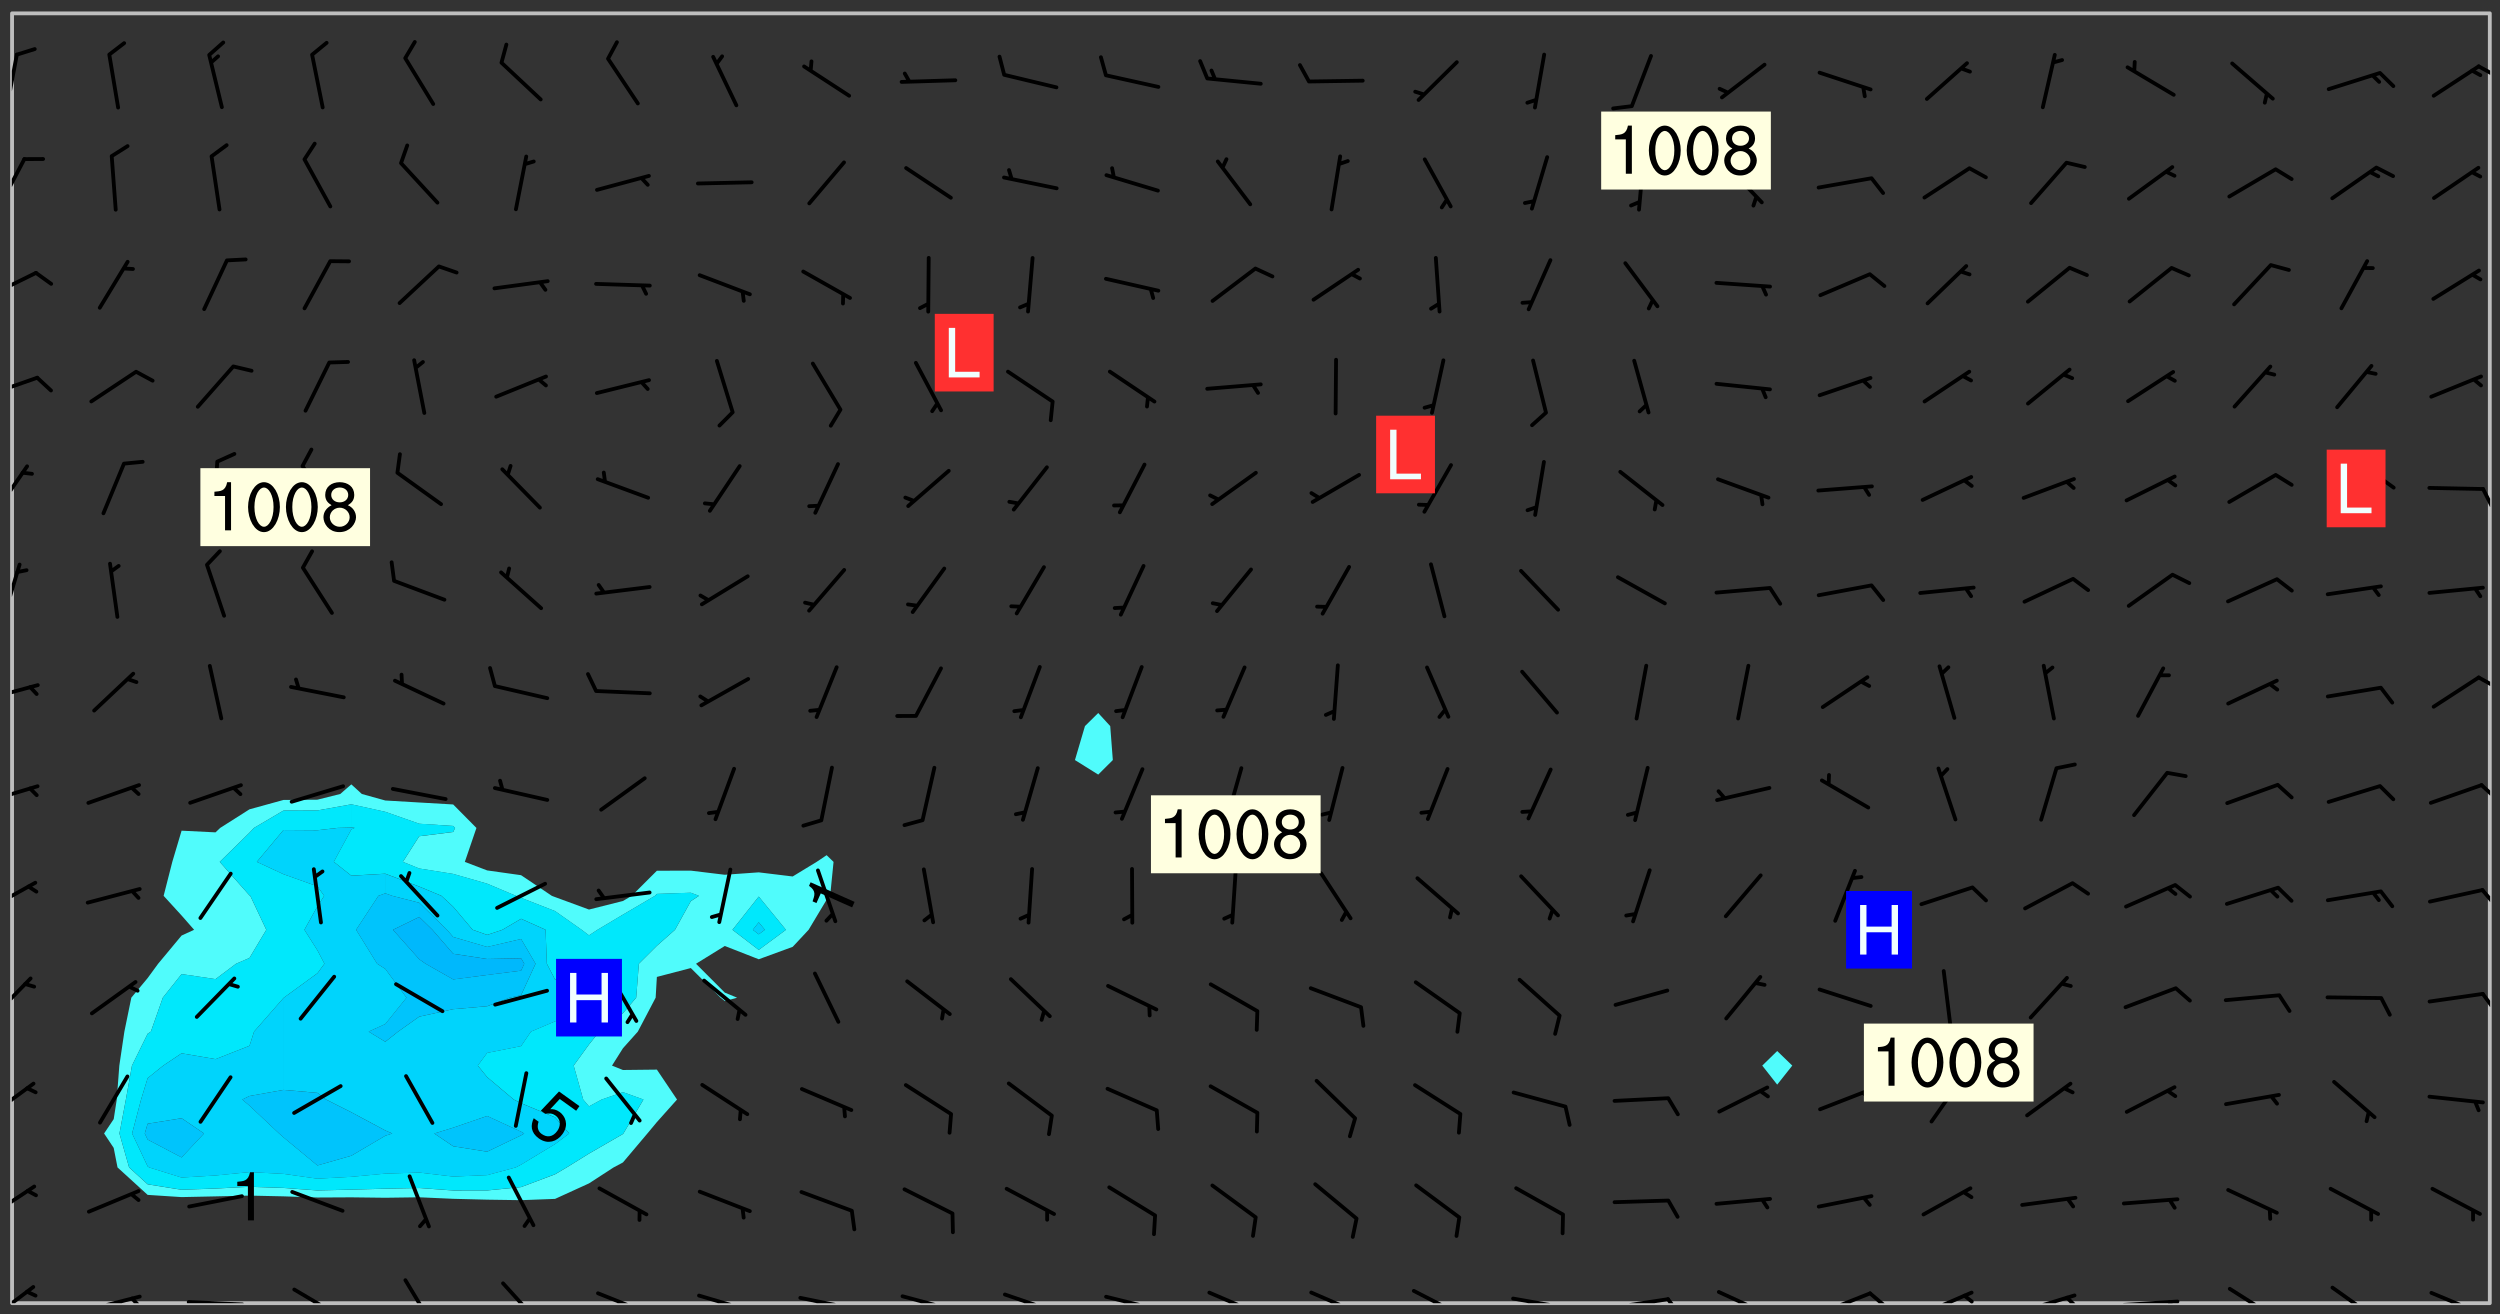 <svg xmlns="http://www.w3.org/2000/svg" role="img" xmlns:xlink="http://www.w3.org/1999/xlink" viewBox="142.45 309.95 326.84 171.84"><rect x="142.45" y="309.95" width="326.84" height="171.84" fill="#333333" stroke="none"/><defs><clipPath id="a"><path d="M144 311.672h1v168.656h-1zm0 0"/></clipPath><clipPath id="b"><path d="M144 311.672h324v168.656H144zm0 0"/></clipPath><clipPath id="c"><path d="M467 311.672h1v168.656h-1zm0 0"/></clipPath><clipPath id="d"><path d="M144 477h4v3.328h-4zm0 0"/></clipPath><clipPath id="e"><path d="M153 479h8v1.328h-8zm0 0"/></clipPath><clipPath id="f"><path d="M159 479h2v1.328h-2zm0 0"/></clipPath><clipPath id="g"><path d="M166 479h9v1.328h-9zm0 0"/></clipPath><clipPath id="h"><path d="M180 478h8v2.328h-8zm0 0"/></clipPath><clipPath id="i"><path d="M195 477h5v3.328h-5zm0 0"/></clipPath><clipPath id="j"><path d="M207 477h7v3.328h-7zm0 0"/></clipPath><clipPath id="k"><path d="M220 478h8v2.328h-8zm0 0"/></clipPath><clipPath id="l"><path d="M233 479h8v1.328h-8zm0 0"/></clipPath><clipPath id="m"><path d="M246 479h9v1.328h-9zm0 0"/></clipPath><clipPath id="n"><path d="M253 480h2v.328h-2zm0 0"/></clipPath><clipPath id="o"><path d="M260 479h8v1.328h-8zm0 0"/></clipPath><clipPath id="p"><path d="M266 480h3v.328h-3zm0 0"/></clipPath><clipPath id="q"><path d="M265 480h2v.328h-2zm0 0"/></clipPath><clipPath id="r"><path d="M273 478h8v2.328h-8zm0 0"/></clipPath><clipPath id="s"><path d="M286 479h9v1.328h-9zm0 0"/></clipPath><clipPath id="t"><path d="M293 480h2v.328h-2zm0 0"/></clipPath><clipPath id="u"><path d="M300 478h8v2.328h-8zm0 0"/></clipPath><clipPath id="v"><path d="M313 478h8v2.328h-8zm0 0"/></clipPath><clipPath id="w"><path d="M327 478h7v2.328h-7zm0 0"/></clipPath><clipPath id="x"><path d="M340 479h8v1.328h-8zm0 0"/></clipPath><clipPath id="y"><path d="M346 480h3v.328h-3zm0 0"/></clipPath><clipPath id="z"><path d="M353 479h8v1.328h-8zm0 0"/></clipPath><clipPath id="A"><path d="M360 479h3v1.328h-3zm0 0"/></clipPath><clipPath id="B"><path d="M366 478h8v2.328h-8zm0 0"/></clipPath><clipPath id="C"><path d="M380 478h8v2.328h-8zm0 0"/></clipPath><clipPath id="D"><path d="M386 478h4v2.328h-4zm0 0"/></clipPath><clipPath id="E"><path d="M393 478h8v2.328h-8zm0 0"/></clipPath><clipPath id="F"><path d="M399 479h2v1.328h-2zm0 0"/></clipPath><clipPath id="G"><path d="M406 479h8v1.328h-8zm0 0"/></clipPath><clipPath id="H"><path d="M412 479h2v1.328h-2zm0 0"/></clipPath><clipPath id="I"><path d="M419 479h9v1.328h-9zm0 0"/></clipPath><clipPath id="J"><path d="M425 479h2v1.328h-2zm0 0"/></clipPath><clipPath id="K"><path d="M433 478h8v2.328h-8zm0 0"/></clipPath><clipPath id="L"><path d="M447 478h7v2.328h-7zm0 0"/></clipPath><clipPath id="M"><path d="M460 478h8v2.328h-8zm0 0"/></clipPath><clipPath id="N"><path d="M144 464h4v6h-4zm0 0"/></clipPath><clipPath id="O"><path d="M144 451h4v6h-4zm0 0"/></clipPath><clipPath id="P"><path d="M144 437h3v7h-3zm0 0"/></clipPath><clipPath id="Q"><path d="M466 439h2v4h-2zm0 0"/></clipPath><clipPath id="R"><path d="M144 425h4v5h-4zm0 0"/></clipPath><clipPath id="S"><path d="M466 426h2v3h-2zm0 0"/></clipPath><clipPath id="T"><path d="M144 412h4v4h-4zm0 0"/></clipPath><clipPath id="U"><path d="M466 412h2v3h-2zm0 0"/></clipPath><clipPath id="V"><path d="M144 399h4v3h-4zm0 0"/></clipPath><clipPath id="W"><path d="M466 398h2v2h-2zm0 0"/></clipPath><clipPath id="X"><path d="M144 383h2v8h-2zm0 0"/></clipPath><clipPath id="Y"><path d="M144 370h3v7h-3zm0 0"/></clipPath><clipPath id="Z"><path d="M466 373h2v4h-2zm0 0"/></clipPath><clipPath id="aa"><path d="M144 359h4v3h-4zm0 0"/></clipPath><clipPath id="ab"><path d="M144 345h4v4h-4zm0 0"/></clipPath><clipPath id="ac"><path d="M144 330h2v8h-2zm0 0"/></clipPath><clipPath id="ad"><path d="M144 316h1v9h-1zm0 0"/></clipPath><clipPath id="ae"><path d="M466 318h2v3h-2zm0 0"/></clipPath><g id="af" clip-path="url(#clip1)"><path fill="#fff" fill-opacity="0" fill-rule="evenodd" d="M0 0h1000v1000H0zm0 0"/><path fill="#d3d3d3" fill-opacity="0" fill-rule="evenodd" d="M162.152 355.867l-.234.293.059.234.117.172.176.234.293.348.113.059.117-.172.059-.234.176-.176.465-.176h.699l.234.293.289.816.059.176.176.23.352.234.699.699.172.176.234.348.234.41.289.582.41.465.23.234.234.176.117.23.176.293.172 1.164v.234l.059.289.059.117.117.117.348.41.117.172.176.176.176.234.117.172.172.352.059.234.234.406.234-.059-.176.176-.059.93h-.582l-.234-.113-.348.113-.117.117-.059.293-.059.176-.117.172-.465.293-.059.234-.059.113v.645l.059.172v.41l.059.059v.406l.059.406.117.176.059.059.23.641-.059.293v.699l-.059.582v.234l-.059.23-.055.352v1.922l.055.117h.426l-.367.117-.023.352.891 1.168 1.742.539 1.34.359v.539l.09.809.535.715 1.52.27.891-.086.09 1.164.535.18 1.16-.18 2.055-.984 1.16-.363 1.879-.176 1.695-.18-.18.719-1.516.086-1.25.09-.805.27-1.074.809.27.719.535.898-.18.625-.266.809.266 1.078.625.898.805.18 1.25-.18-.266.723.098.504.055.293v.172l.059.293v.406l.176.117.352.117h.406l.293-.176.113-.117.059-.117.117-.23.059-.176.352-.465.23-.176.176-.059.176.059.059.176.117.988.055.469.059.172.117.234.176.059.816.059h.289l.117.234.059.406.059.352v1.105l.117.293.117.348.289.699.176.352.582.754.352.176.172.059.469.234.641.465.348.234.293.176.293.055.23.062.816.348.293.176.113.172.352.352.117.176.523.641v.289l.059.352v.348l.059.352.059.289.117.059.172.059h.176l.582.234.176.117.176.289.176.234.113.234.293.23.117.117v.41l.059.055.289.234.234.117.059.117.117.172.059.117.23.234.059.176.234.059.117.059-.117.113-.059.117v.117l-.117.293-.117.289v.582l.176.117.117.059.059.117.117.117.113.059.176.348.059.352.059.406v.176l-.059.176-.117.699v.172l.117.176.293.293h.406l.176.117.117.172.117.293v.234h-.527l-.23-.234h-.234l-.176.059-.059.699.059.348.117.176.176.41.117.23.289.469.176.055h.523l.234.059.758.641.059.293v.234l.059.059.23.348v.352l-.117.172v.293l.293.289.293.176.172.059.293.176.293.117.582.406.289.234.293.176.219.16.016.012.23.176.641.523.176.234.117.176.176.176.113.172v.641l.117.176.469.117.582.117.234.059.23.113.293.117.113.059.586.352.289.172.176.062.176.055.176.059.699.352.289.176.234.055.289.176.234.117.641.406.293.117.172.059.234.059.41.059.23.059.234.117.059.172-.41.176.469.059.059.293.113.234.176.055.234.059.176.059.406.117.641.234.117.172.059.234v.176l-.059.117-.059.406.234.234.117.059.348.117.641.23.176.117.289.117.176.176.234.465.582 1.105.176.176.348.176.176.117.352.117 1.047.523.234.059.465.113.293.059.465.176.758.582.234.234.348.465.176.176.289.234.816.699.293.176.289.289.293.176.293.289.695.641.176.176.293.234.289.234.469.289.641.582.348.234.234.293.348.348.352.465.934.992.348.406.117.176.234.059.113.117.645.176.23.113.234.059.293.176.23.117.934.699.406.406.234.176.406.176.234.117.816.348.348.234.234.117.293.289.23.117.758.352.352.172.23.059.293.117.234.059.871.176h.816l.469.23.172.059.875.699.465.117.293.059.176.059.23.059.469.059.348.059.352.059.406.059h.293l.172.059v.23l.176.176h.293l.348.059.352.059.699.117h.641l.465-.234.293-.176.172-.117.41-.172.289-.176.934-.465.469-.293.523-.293.465-.172.465-.176 1.051-.465.289-.117.41-.117.289-.117.527-.176 1.516-.699.582-.348.289-.059.293-.059.348-.117.875-.23.352-.117h.113l.234-.059.875-.234.234-.059h.812l.352-.059.816-.117.172-.059.352-.055.293-.059.23-.059.816-.176.176-.059h.348l.234-.059.465-.117.758-.172.234-.059h.348l.41-.117.289-.059 1.285-.059h.289l.41-.059.23-.059h.176l.875-.117h.406l.41-.117h.348l.352-.113.871-.059h1.75l1.047.289.41.117.289.117.352.117.289.117 1.051.172.289.059h.293l.293.059.172.059.41.059.172.059.117.059h.117l.117.059.352.059h.113l.41.066 1.922.395 1.926.395 1.52.449 1.695.719 2.145.805 1.605-.719 1.43-.805 1.16-1.078 1.25-.449 3.035-.719 1.875-.359 2.145-1.348 2.234-1.254 2.5-1.258 1.695-.449 1.785-.18 1.16-.27.625.539 1.34-.27.715-.988.984-1.344.445-.18.805-.359 1.875-.539 1.785-.449 1.25-.27 1.16-.09 1.699-.09 1.961-.27 1.25-.09h.539l.625-.09h.891l2.145-.18 2.41-.18 2.59-.09 1.695.18 1.609.09 1.43.359 1.16.719 1.875.988 1.16 1.527.266.715.629.09.355.898.535.539.535 1.527 1.074.359h.535l-.805.535.09 1.707.715 2.695.891.805.895.988.715 1.258 1.785.539 1.52-.18.355 1.344 1.609-.805.98-.539.27.27.316-.215.219-.145.801.449.449-.359h.355l.535-.27.539-.719.535-.27.625-.988 1.16.449.84.371 1.395.617 1.695-.18h1.605l1.785.09.18-1.707.535-1.344.805.27.492.848.402.406-.09.539v.359l.715.449.711-.27h1.43l.359.988.445 1.258.715 1.344 1.25.629 1.695.629.715-.18.18-.539.98-.09.449.359.086 1.258-.266.629-.535.18v.539l.715.984.266.539.984.988.801 1.078-.266.359-.09.898-.625 2.332-.355 2.066-.09 1.793-.18.719-.09.539v1.438l-.98 1.883-.359 1.707-.535.898-.805 1.168-.266.539 2.055 1.254.086.359-.355.539-.09-.18v.809l.09 1.438-.445.715-1.074.094-.266.715.535.898.805.719 1.16.809 1.34.27.445.359-.355.449-1.789-.09-1.25-.449-.715-.719-.625-.09-.176 3.59-.188 1.309h89.359V311.703h-55.27v49.082l.762.125 3.289.543 2.023 2.836v2.754l2.352.332 2.348.332h4.051l-1.379 4.16-2.023.707-2.023.703-.543.344-2.594 1.617-.188.117-2.023-2.078-.73-2.742-2.672-2.078-1.375-3.5-.066-.082-1.957-2.672 2.75-1.418v-49.082H294.422v91.414l.117.031.133.012.074.074.105.047.09.059.086.059.09.059.297.297.059.09.031.117.027.117.016.137-.031.117-.059.09-.059.086-.043.105-.047.102-.027.121v.145l.176.27.148.148.074.086.074.074.043.105.062.09.059.086.043.105.059.09.047.102.043.105.059.086.117.18.074.074.062.086.059.09.043.105.059.09.059.086.062.09.059.09.043.102.117.18.074.074.059.086.074.074.09.059.105.047h.148l.133-.016.133.016.102-.047.074-.074.047-.102-.016-.133v-.148l-.047-.105-.027-.117-.047-.102-.027-.121-.043-.102-.062-.09-.043-.102-.043-.105-.031-.117-.016-.133-.012-.137.086-.059.059-.086.121-.031.043.105.016.133v.117l.059.102.059.09.09.059.148.148.059.09.043.105-.012.102.086.059.105.047.086.059.09.059.074.074-.117.027-.105.047-.086.059-.074.074-.059.09-.062.086-.027.121-.047.102-.043.105-.031.117-.012.133-.016.133v.148l.027.117.047.105.043.102.059.09.074.074.09.059.074.074.09.059.059.09.043.105.047.102.117.031.133.016h.148l.117-.031.105.043.043.105.047.102.027.121L299.5 410l.027.117.031.121.027.117.105.043.102.047.133-.016.148.148.062.086.074.074.07.074.09.062.105.043.102.043.117.031.137.016.117-.031.074-.074.027-.117-.012-.133-.031-.121-.027-.117.043-.105h.117l.09.062.117.027h.148l.133.016h.148l.133.016.133-.016h.148l.133-.016.133-.012.137.012.117-.027.133-.016.191-.059-.059.176-.016.133-.027.121-.016.133-.059.086-.133.016-.105.047-.105.043-.117.031-.117.027-.266.031h-.148l-.133.016-.074.074.059.086.148.148.117.18.074.07.09.062.09.059.086.059.09.059.102.043.105.062.105.043.086.059.105.047.102.043.18.117.059.09-.043.102-.047.105.016.133.223.223.059.09.043.102.031.121.043.102.016.133.031.117.012.137.031.117.148.148.102.043.105.043.117.031.133.016.137.016h.117l.117-.031.09-.059.043-.105.047-.102.043-.105.031-.117.012-.133v-.148l-.012-.133-.016-.133-.031-.117-.043-.105-.047-.105-.043-.102-.043-.105-.016-.133.016-.133.027-.117.031-.117.027-.121.047-.102.09-.059.086-.062.074-.074.09-.059.223-.223.059-.086.074-.074.117-.18.059-.086v-.148l-.074-.074-.102-.047-.105-.043-.102-.043-.059-.09-.047-.105-.027-.117.09-.059.117-.031.102-.043.18-.117.148-.148.012-.133-.012-.105-.09-.059-.133.016h-.148l-.133.016-.133-.016-.121-.031-.086-.059-.074-.074-.059-.09-.062-.086-.117-.18-.059-.086.031-.121.086-.059.121-.031.059-.086v-.121l-.031-.117-.059-.09-.059-.086-.047-.105-.027-.117-.016-.133.059-.09.074-.074.09-.059.117-.18.074-.074.059-.086.148-.148.121-.031.133-.016.133.016.074.074.043.105.016.133-.031.117-.117.031-.133.012-.148.148-.043.105-.047.102-.027.121-.031.117v.148l.031.117.043.105.059.09.074.07.074.074.117.031.121.027.117-.027.133-.016h.117l.09.059.074.074.047.105.059.086.102.047.133.016.105.043.086.059-.012.105-.074.074-.18.117-.059.09-.09.059-.07.074-.074.074-.062.09-.027.117-.016.133.016.133-.016.133v.148l.016.133.027.117.031.121.074.074.09.059.086.059.09.059.117.031v.086l-.102.047-.09.059-.266.031-.117.027h-.148l-.105.043-.102.047-.059.09-.062.234-.012.133-.031.121-.016.133v.293l-.012.133.012.137.016.133.133.016.133.012.121.031.086.059.074.074.047.105.043.102.016.133v.445l-.016.133v.445l.031.266.027.117.016.133.031.117.086.211.031.266v.148l-.031.117-.027.117-.031.121-.027.117-.031.117-.031.121-.012.133-.016.133.09.059.117-.031.102.016.047.105-.031.266v.441l-.043.105-.047.105-.043.102-.043.105-.059.086-.031.121-.043.117-.031.117-.016.133.016.133.059.09.105.047.086.059.059.086-.012.137-.031.117-.043.102v.445l-.016.133v.148l-.031.117-.043.105-.027.117-.047.105-.043.102-.031.121-.027.117-.031.133-.031.117-.027.117-.043.105-.031.117-.031.121-.012.133-.016.133v.297l.027.117v.148l.047.398.027.117.059.09.121.031h.148l.133-.016.059.09v.117l-.059.09-.09.059-.102.043-.105.047-.09.059-.086.059-.137.016-.117-.031-.133-.016-.102.047-.062.086-.012.137-.016.133-.031.117-.027.117-.016.133-.031.121v.297l.016.133.031.117v.148l.012.133v.148l-.027.117-.047.102-.027.121-.031.117-.059.09-.074.074-.102.043-.105.047-.117.027-.121.031-.102-.047.059-.086.105-.047.027-.117.031-.117.027-.121.031-.117v-.148l.016-.133-.031-.117-.043-.105-.105.016-.074.074-.102.043-.09.062-.074.074-.043.102-.016.133-.031.117L304.25 426l-.031.117-.027.117-.031.121-.027.117-.031.117-.043.105-.09.059h-.09l-.117-.031-.031-.086.016-.137-.031-.117v-.148l-.012-.133v-.148l-.062-.234-.027-.121-.043-.102-.047-.105-.059-.086-.059-.09-.043-.105-.062-.086-.148-.148-.07-.074-.105-.047-.105-.043-.102-.043-.297-.297-.09-.074-.086-.059-.105-.043-.09-.062-.086-.059-.105-.043-.09-.059-.086-.062-.074-.07-.105-.047-.086-.059-.105-.043-.09-.062-.102-.043-.105-.043-.086-.059-.105-.047-.105-.043-.102-.047-.09-.059-.102-.043-.105-.043-.09-.062-.117-.027-.133-.016-.133.016H299.75l-.133.016-.117-.031-.09-.059-.074-.074-.09-.059-.102-.047h-.148l-.121-.027-.102-.043-.074-.074-.117-.18-.09-.059-.102-.043-.09-.062-.105-.043-.09-.059-.086-.059-.105-.047-.059-.086-.059-.09-.043-.105-.047-.102-.074-.074-.086-.059-.074-.074-.09-.059-.223-.223-.043-.105-.031-.266.105-.043h.145l.105.043.074.074.09.059.086.059.105.047.09.059.148.148.07.074.148.148.062.086.074.074.086.059.074.074.09.062.09.059.086.059.27.176.102.047.105.043.102.043.047-.074.059-.086.074-.074.07-.074.105.043.074.074.059.09.043.102.047.105.043.105.121.027.117-.027.074-.09.043-.105.059-.09.074-.074.105-.043.117-.027.133.012.09.059.148.148.059.09.043.105.047.102.043.105.043.102.105.047.105.043.133.016.086-.059.059-.09.074-.074.105-.043.117.027.105.047.102.043.105.043.102.047.18.117v.117l-.016.133.016.133.016.137.059.086.102.047.121.027.117.031h.148l.117-.031.059-.09.18-.117.059-.09.074-.074.059-.086.117-.18.18-.117.117.031.09.059.043.074-.016.133v.117l.09.059h.148l.133-.016.133-.012.266-.031.105-.043.117-.031.121-.027.074-.074.07-.074.062-.09-.016-.105-.047-.102-.102-.043-.105-.016-.117.027-.266.031h-.148l-.074-.074-.09-.059-.117-.031-.117-.027-.133-.016h-.148l-.133.016h-.297l-.105-.047-.148-.148-.043-.102-.059-.09.223-.223.086-.059.105-.043.117-.031.133-.016.133.016.137.016.102.043.133-.012.09-.062.102-.043.062-.09-.047-.102-.09-.059-.117-.031-.102-.043-.059-.09-.062-.09v-.117l.016-.133.105-.047.074-.07v-.121l-.09-.059-.031-.117.09-.059.074-.074.043-.105.059-.09.047-.102.016-.133v-.148l-.047-.105-.043-.102-.09-.059-.133-.016-.102-.043-.137-.016-.117-.031h-.445l-.133-.016-.133-.012-.133-.016-.117-.031h-.148l-.133-.016-.133-.012-.266-.031-.121-.043-.086-.059-.074-.074v-.148l.012-.133.105-.047.102-.043.133-.016h.152l.133-.016h.293l.121.031.102.043.09.059.234.062.121-.047.09-.059.102-.043.133-.016.105.043.102.047.133.012.121-.027h.145l.121-.031.117-.027.105-.047.074-.074.086-.059.148-.148.059-.086.047-.105.027-.117.016-.105-.102-.043-.09-.059-.117-.031-.105-.043-.09-.062-.074-.086-.074-.074-.102-.043-.105-.047-.102-.043-.059-.09-.047-.102-.086-.211-.062-.086-.059-.09-.074-.074-.086-.059h-.27l-.117.031-.09.059-.102.043-.133.016-.105-.016-.027-.117-.062-.09-.117-.031-.102-.043-.148-.148-.031-.117-.016-.105.074-.074.18-.117.117-.027.117-.031.137.016.102.043.105.043.102.047.105.043.117.031.133.016.117.027.133.016.105-.016.09-.059-.074-.074-.105-.043-.074-.074-.074-.09-.148-.148-.086-.059-.09-.059-.074-.074-.09-.059-.102-.047-.121-.027-.102-.047-.105-.043-.117-.031-.102-.043-.121-.031h-.148l-.117.031-.105.043-.086.062-.18.117-.086.059-.09.059-.105.047-.086.059-.105.043-.102.043-.105.047-.074.074-.059.09-.059.086-.047.105-.059.086-.074.074-.133-.012-.117-.031h-.117l-.074.074-.09.059-.074.074-.09.059-.086.059-.105.047-.102.043-.137.016-.102-.043-.148-.148-.105-.047h-.086l-.105.047-.102.043-.121.031-.117-.031-.074-.074v-.117l.031-.121.074-.07.059-.09.074-.074.117-.031.105-.043h.293l.133-.016.137-.016.102-.043.09-.059.102-.047.09-.059.133-.012.09.059.133.012.09-.059.086-.059.105-.043.09-.059.086-.062.09-.059.148-.148.059-.086.059-.09.105-.043.133-.016.117.027.121.031.059-.059.059-.09.031-.266.027-.117.105.012.133.016.102-.043.09-.059.059-.09.074-.074.059-.09.047-.102.012-.133-.012-.133-.047-.105-.148-.148-.059-.09-.059-.086-.043-.105v-.445l.016-.133v-.148l.012-.133-.059-.059-.09.059-.102-.043-.18-.117-.086-.059-.062-.09-.059-.09-.074-.074-.086-.059-.121.031-.102.012-.105.047-.086.059-.105.043-.148.148-.09.059-.086.059-.09.062-.105.043-.133.016v-.121l.105-.043.117-.031.074-.07.043-.105v-.148l-.027-.117-.148-.148-.133-.016h-.148l-.117.031-.105.043-.102.043-.09.062-.117.027-.074-.074.012-.133-.043-.102-.043-.105-.09-.059-.117.027-.121.031-.117.031-.102.043-.121.031-.102.043-.105.043-.09.059-.102.016v-.117l.016-.133-.059-.09-.074.043-.148.148-.059.09-.074.074-.047.105-.043.102-.074.074-.059.09-.074.074-.059.086-.074.074-.09.062-.074.07-.074.074-.102.016-.133.016-.105-.043v-.121l.148-.148.043-.102.059-.09.047-.102.043-.105.059-.09.031-.117.043-.102.031-.121.027-.117.047-.105.043-.102.043-.105.074-.07.09-.062.09-.059.102-.043h.297l.266-.031.105-.043-.074-.074-.117-.031-.105-.043-.09-.059-.102-.047-.09-.059-.102-.043-.105-.043-.09-.062-.086-.059-.105-.043-.102-.043-.121-.031-.117-.031-.102-.043L297.5 410.25l-.102-.043-.09-.059-.043-.105-.016-.133.102-.043.133-.016.137.016.133-.016.102-.043.059-.09.016-.105-.09-.059-.074-.074-.102-.043-.09-.059-.148-.148-.043-.105-.016-.133v-.293l-.059-.09-.09-.059-.074-.074-.043-.105-.031-.117-.059-.09-.074-.074-.117-.027-.074-.074-.09-.059-.09-.062-.086-.059-.074-.074-.059-.086-.047-.105-.086-.059-.148-.148-.195-.059-.133.016-.102.043-.074.074-.047.102-.043.105-.059.09-.059.086-.297.297-.09.059h-.086l-.062-.086-.043-.105.031-.117.059-.09.027-.117-.012-.133-.09-.062-.105.047-.117.027-.117.031-.27.176-.102.047-.117.027-.105.047-.09.059-.102.043-.059-.086-.047-.105.016-.133.047-.105.07-.074.074-.07.059-.09v-.148l-.043-.105h-.238l-.102.047-.031.117-.027.117-.031.121-.074.043-.133.016-.074-.047-.043-.102-.043-.105-.047-.102-.043-.105-.121.031-.102.043-.133.016-.117.031-.105.043-.09.059-.102.047-.121.027-.133.016-.102-.043-.059-.09-.047-.105-.043-.102-.043-.105v-.117l.059-.09.086-.059.18-.117.102-.047.105-.043.105-.059.102-.043.09-.062.102-.043.105-.059.102-.047.09-.059.105-.043.102-.043.09-.062.102-.043.137-.016.117.031.102.043.121.031.102.043.105.047.102.043.105.043.102.047.105.043.102.043.105.047.086.059.105.043.117.031.105.043.102.047.09.059.105.043.102.043.105.047.117.027.102.047.121.027h.148l.086-.059.016-.102.059-.09-.027-.117-.074-.074-.117-.18-.074-.074-.09-.074-.18-.117-.086-.059-.105-.043-.102-.047-.27-.176-.059-.09-.074-.074-.059-.09-.043-.102-.031-.117-.016-.137v-.562l-.012-.133-.016-.133-.031-.117-.016-.133-.012-.133-.031-.121-.223-.223-.059-.086-.016-.105.031-.117.133-.016v-91.414H172.992v1.453l-.059.234-.352 1.051-.172.523-.117.348-.176.41-.117.172-.234.293-.23.059h-.352l-.117.059-.23.406v.293l.117.176.23.23.117.234.641.758.293.465.176.234.23.352.234.348.641.816.176.465.172.41.117.695.176.469.117 1.398.059.465v.875l.117 1.047v4.781l-.059.465-.352 1.281-.176.523-.113.41-.352.93L172.934 336l-.234.582-.117.176-.172.348-.176.406-.352.816-.059.293-.113.293-.117.289-.059.176-.117.875-.059.406-.059.117-.059.176-.059.172-.23.527-.117.172v.234l-.117.234-.059.172-.176.586v.289l-.059.176v.293l-.059.113-.059.527v.172l-.055.234v2.621l-.176.816-.117.176-.176.234-.117.172-.113.234-.586.934-.23.289-.293.465-.176.234-.289.352-.352.699-.113.23-.176.41-.176.23-.406.527-.816.699-.293.172-.289.234-.176.117-.176.176-.523.406-.527.176-.172.176-.234.055-.641.176h-.758m12.211 31.023l-1.074.449.359.895 1.25-.715.445-.539-.98-.09"/><path fill="#d3d3d3" fill-opacity="0" fill-rule="evenodd" d="M201.508 416.598h-.895l.449.629.98.359.805-.09.445-.988-.176.09-.715-.355-.895.355m154.621 59.07l-.059-.523v-.293l.113-.293.059-.23.469-.469h.113l.117-.113.117-.059h.176l.234-.059h.348l.234.059.117.059.23.172.059.176.117.582v.293l-.117.176-.172.289-.176.176-.527.523-.23.234-.117.059h-.176l-.117-.059-.406-.293-.176-.117-.117-.059-.059-.113-.055-.117m6.641-10.957l-.059-.172v-1.109l.059-.172.176-.059.172-.059h.176l.234-.059.117.059.059.699-.059.172-.117.176-.117.059-.234.523-.113.059h-.234l-.059-.117m9.613-14.391l-.117-.176v-.699l.293-.875.117-.172.176-.352.113-.23.117-.293.352-.758.117-.23.172-.234h.176l.117-.059h.641l.117.059.234.234.172.113.352.293.117.117.113.176v.113l.117.059.117.117v.699l-.059.176v.23l-.059.176-.348 1.051-.117.23-.117.234-.117.059-.23.234-.641.289h-.875l-.41-.117-.641-.465"/><path fill="none" stroke="#bebebe" stroke-linecap="round" stroke-linejoin="round" stroke-miterlimit="10" stroke-width=".5" d="M467.957 311.695H144.027v168.625h323.93v-168.625"/><g clip-path="url(#a)"><path fill="#fff" fill-opacity="0" fill-rule="evenodd" d="M144 475.891v4.438h.004H144V311.672h.004H144v164.219"/></g><g clip-path="url(#b)"><path fill="#fff" fill-opacity="0" fill-rule="evenodd" d="M144.004 480.328V311.672h44.379v100.824l-1.449 1.258-2.988.746-4.438.035-4.441 1.223-3.836 2.434-.602.578-4.438-.219-1.215 4.078-1.133 4.441 2.348 2.57 1.637 1.867-1.637.754-3.066 3.684-1.371 1.875-2.133 2.562-.91 4.438-.66 4.441-.336 4.438-.398 2.559-1.258 1.879 1.258 1.891.5 2.547 3.938 3.59 4.438.289 4.438-.094 4.438-.102 4.441.098 4.438.152 4.438-.023 4.438.055 4.441-.062 4.438.199 4.438.113 4.438.066 4.441-.168 4.438-2.027 3.215-2.086 1.223-.652 3.195-3.785 1.242-1.492 2.633-2.945-2.633-3.914-4.438.051-1.43-.574 1.43-2.266 1.945-2.176 2.332-4.438.16-2.715 4.438-1.16 3.891 3.875.551.441 1.609-.441-1.609-.664-3.762-3.773 3.762-2.324 4.438 1.738 4.438-1.625 2.082-2.227 2.355-3.934.461-.504.445-4.441-.906-.879-1.309.879-3.129 1.906-4.438-.539-4.438.316-4.441-.539-4.438.012-3.293 3.285-1.145.672-4.438 1.117-4.438-1.633-.414-.156-4.027-2.703-4.438-.625-2.914-1.113 1.516-4.438-3.039-3.07-4.438-.258-4.441-.262-3.059-.848-1.379-1.258V311.672h97.645v91.492l-1.734 1.711-1.309 4.441 3.043 1.902 1.91-1.902-.34-4.441-1.57-1.711v-91.492h88.766v135.684l-1.953 1.906 1.953 2.488 1.973-2.488-1.973-1.906v-135.684h93.203v168.656H144.004"/></g><path fill="#50fcfc" fill-rule="evenodd" d="M157.316 460.027l-1.258-1.891 1.258-1.879.398-2.559.336-4.438.66-4.441.91-4.438 2.133-2.562 1.371-1.875 3.066-3.684 1.637-.754-1.637-1.867-2.348-2.57 1.133-4.441 1.215-4.078 4.438.219.602-.578 3.836-2.434 4.441-1.223 4.438-.035 2.988-.746 1.449-1.258v2.609l-4.438.801-4.438.016-3.855 2.27-.586.621-3.891 3.816 3.891 4.387.105.055 2.094 4.438-2.199 3.68-1.754.758-2.684 2.012-4.438-.66-2.453 3.086-1.566 4.438-.418.273-2.051 4.168-.797 4.438-.84 4.438 1.262 4.438 2.426 2.211 4.438.711 4.438-.16 4.438-.23 4.441.148 4.438.332 4.438-.105 4.438-.125 4.441-.09 4.438.324 4.438-.004 4.438-.438 4.441-1.672 1.527-.902 2.91-1.805 4.438-2.562.059-.07 2.625-4.438-2.684-.965-2.785.965-1.652.895-.758-.895-1.246-4.438 2.004-2.758 1.355-1.684 3.082-2.406 1.734-2.031.352-4.438 2.352-2.344 2.371-2.094 2.066-3.742 1.066-.695-1.066-.406-4.438.152-.254.254-4.184 2.457-3.328 1.98-1.109.73-.965-.73-3.473-2.445-4.441-1.73-.664-.262-3.773-1.59-4.438-1.277-4.438-.707-2.141-.867 2.141-3.352 4.438-.555.25-.531-.25-.254-4.438-.293-4.441-1.559-4.438-.98v-2.609l1.379 1.258 3.059.848 4.441.262 4.438.258 3.039 3.07-1.516 4.438 2.914 1.113 4.438.625 4.027 2.703.414.156 4.438 1.633 4.438-1.117 1.145-.672 3.293-3.285 4.438-.012 4.441.539 4.438-.316v3.168l-3.434 4.344 3.434 2.629 3.555-2.629-3.555-4.344v-3.168l4.438.539 3.129-1.906 1.309-.879.906.879-.445 4.441-.461.504-2.355 3.934-2.082 2.227-4.438 1.625-4.438-1.738-3.762 2.324 3.762 3.773 1.609.664-1.609.441-.551-.441-3.891-3.875-4.438 1.16-.16 2.715-2.332 4.438-1.945 2.176-1.43 2.266 1.43.574 4.438-.051 2.633 3.914-2.633 2.945-1.242 1.492-3.195 3.785-1.223.652-3.215 2.086-4.438 2.027-4.441.168-4.438-.066-4.438-.113-4.438-.199-4.441.062-4.438-.055-4.438.023-4.438-.152-4.441-.098-4.438.102-4.438.094-4.438-.289-3.938-3.59-.5-2.547"/><path fill="#00e8fc" fill-rule="evenodd" d="M159.328 462.574l-1.262-4.438.84-4.438.797-4.438 2.051-4.168.418-.273 1.566-4.438 2.453-3.086 4.438.66 2.684-2.012 1.754-.758 2.199-3.68-2.094-4.438-.105-.055-3.891-4.387 3.891-3.816.586-.621 3.855-2.27 4.438-.016 4.438-.801v3.035l-1.812.051-2.625.305-4.438-.031-3.484 4.164 3.484 1.613 4.438 1.59.883 1.238-.883 1.375-1.703 3.062 1.703 2.688.918 1.75-.918 1.246-4.383 3.191-.055.047-3.844 4.391-.598 1.855-4.438 1.746-4.438-.762-2.395 1.602-2.043 1.641-.859 2.797-1.176 4.438 2.035 4.305.195.133 4.242 1.324 4.438-.27 4.438-.441 4.441.23 4.438.629 4.438-.242 4.438-.418 4.441-.141 4.438.527 4.438-.188 3.742-1.012.695-.359 4.441-2.684 1.852-1.395-1.852-2.102-4.441-1.855-.965-.48-3.473-2.93-1.223-1.508 1.223-1.656 4.438-.891 1.293-1.895 3.148-1.336 4.438-1.914 1.449-1.188-.547-4.438-.902-.41-.652.41-3.785 2.078-1.074-2.078-.164-4.438-3.203-1.434-2.441 1.434-1.996.672-1.898-.672-2.539-3.008-1.547-1.43-2.891-1.207-4.441-1.68-4.438.258-2.297-1.812 2.297-4.238.438-.199-.438-.051v-3.035l4.438.98 4.441 1.559 4.438.293.25.254-.25.531-4.438.555-2.141 3.352 2.141.867 4.438.707 4.438 1.277 3.773 1.59.664.262 4.441 1.73 3.473 2.445.965.73 1.109-.73 3.328-1.98 4.184-2.457.254-.254 4.438-.152 1.066.406-1.066.695-2.066 3.742-2.371 2.094-2.352 2.344-.352 4.438-1.734 2.031-3.082 2.406-1.355 1.684-2.004 2.758 1.246 4.438.758.895 1.652-.895 2.785-.965 2.684.965-2.625 4.438-.059.07-4.438 2.562-2.91 1.805-1.527.902-4.441 1.672-4.438.438-4.438.004-4.438-.324-4.441.09-4.438.125-4.438.105-4.438-.332-4.441-.148-4.438.23-4.438.16-4.438-.711-2.426-2.211"/><path fill="#00d4fc" fill-rule="evenodd" d="M161.754 462.441l-2.035-4.305 1.176-4.438.859-2.797 2.043-1.641 2.395-1.602v8.484l-4.438.715-.379 1.277.379.801 4.438 2.332 2.934-3.133-2.934-1.992v-8.484l4.438.762 4.438-1.746.598-1.855 3.844-4.391v12.012l-4.441.793-.945.465.945.801 3.867 3.637.574.504 4.438 3.676 4.438-1.27 4.438-2.613.91-.297-.91-.395-4.438-2.375-3.312-1.668-1.125-.871-4.438-.387v-12.012l.055-.047 4.383-3.191.918-1.246-.918-1.75-1.703-2.688 1.703-3.062.883-1.375-.883-1.238-4.438-1.59-3.484-1.613 3.484-4.164 4.438.031 2.625-.305 1.812-.051.438.051-.438.199-2.297 4.238 2.297 1.812 4.438-.258v2.559l-.902.328-2.914 4.438 2.746 4.438 1.07.676 2.773 3.762-2.773 3.445-2.18.992 2.18 1.328L194.5 444.82l2.762-1.957 4.438-.977 4.438-.383 2.949-1.121 1.488-.324 1.891-4.113-1.891-3.234-4.438 1.039-4.438-1.301-.816-.941-3.621-3.531-3.523-.906-.918-.328v-2.559l4.441 1.68 2.891 1.207 1.547 1.43 2.539 3.008 1.898.672 1.996-.672 2.441-1.434 3.203 1.434.164 4.438 1.074 2.078 3.785-2.078.652-.41.902.41.547 4.438-1.449 1.188-4.438 1.914-3.148 1.336-1.293 1.895-4.438.891-1.223 1.656 1.223 1.508v5.078l-4.438 1.527-2.473.762 2.473 1.672 4.438.707 4.438-2.137.41-.242-.41-.234-4.438-2.055v-5.078l3.473 2.93.965.48 4.441 1.855 1.852 2.102-1.852 1.395-4.441 2.684-.695.359-3.742 1.012-4.438.188-4.438-.527-4.441.141-4.438.418-4.438.242-4.438-.629-4.441-.23-4.438.441-4.438.27-4.242-1.324-.195-.133"/><path fill="#00c4fc" fill-rule="evenodd" d="M161.754 458.938l-.379-.801.379-1.277 4.438-.715 2.934 1.992-2.934 3.133-4.438-2.332m13.312-4.438l-.945-.801.945-.465 4.441-.793 4.438.387 1.125.871 3.312 1.668 4.438 2.375.91.395-.91.297-4.438 2.613-4.438 1.27-4.438-3.676-.574-.504-3.867-3.637M191.75 435.945l-2.746-4.438 2.914-4.438.902-.328.918.328 3.523.906v1.855l-3.438 1.676 3.438 3.859.828.578 3.609 2.051 4.438-.582 4.438-.562.418-.906-.418-.711-4.438.09-4.438-.68-2.719-3.137-1.719-1.676v-1.855l3.621 3.531.816.941 4.438 1.301 4.438-1.039 1.891 3.234-1.891 4.113-1.488.324-2.949 1.121-4.438.383-4.438.977-2.762 1.957-1.68 1.328-2.18-1.328 2.18-.992 2.773-3.445-2.773-3.762-1.07-.676"/><path fill="#00b8fc" fill-rule="evenodd" d="M197.262 435.367l-3.438-3.859 3.438-1.676 1.719 1.676 2.719 3.137 4.438.68 4.438-.09.418.711-.418.906-4.438.562-4.438.582-3.609-2.051-.828-.578"/><path fill="#00c4fc" fill-rule="evenodd" d="M201.699 459.809l-2.473-1.672 2.473-.762 4.438-1.527 4.438 2.055.41.234-.41.242-4.438 2.137-4.438-.707"/><path fill="#00e8fc" fill-rule="evenodd" d="M241.645 434.137l-3.434-2.629 3.434-4.344v3.363l-.773.98.773.594.801-.594-.801-.98v-3.363l3.555 4.344-3.555 2.629"/><path fill="#00d4fc" fill-rule="evenodd" d="M241.645 432.102l-.773-.594.773-.98.801.98-.801.594"/><path fill="#50fcfc" fill-rule="evenodd" d="M286.027 411.219l-3.043-1.902 1.309-4.441 1.734-1.711 1.57 1.711.34 4.441-1.91 1.902M374.793 451.75l-1.953-2.488 1.953-1.906 1.973 1.906-1.973 2.488"/><g clip-path="url(#c)"><path fill="#fff" fill-opacity="0" fill-rule="evenodd" d="M467.996 480.328H468V311.672h-.004H468v168.656h-.004"/></g><path fill="#fff" fill-opacity="0" fill-rule="evenodd" d="M254.215 432.27l2.383-5.336L247.5 422.875l-2.379 5.332 9.094 4.062"/><path fill-rule="evenodd" d="M248.219 425.762l.207-.465 5.75 2.562-.32.719-4.102-1.828-.566 1.266-.504-.227.168-.535.055-.254.012-.246-.047-.242-.121-.246-.211-.246-.32-.258"/><path fill="#fff" fill-opacity="0" fill-rule="evenodd" d="M171.641 471.332l5.844-.004-.008-9.961-5.84.004.004 9.961"/><path fill-rule="evenodd" d="M175.137 463.203h.508l.004 6.293h-.785l-.004-4.488h-1.387l-.004-.555.562-.066.25-.051.23-.09.203-.145.176-.207.141-.297.105-.395"/><path fill="#fff" fill-opacity="0" fill-rule="evenodd" d="M208.645 457.996l6.441 4.617 5.941-8.281-6.441-4.617-5.941 8.281"/><path fill-rule="evenodd" d="M215.535 452.648l2.668 1.914-.43.605-2.145-1.539-1.238 1.332h.277l.297.051.312.113.332.199.25.211.223.266.188.312.125.359.055.391-.008.211-.031.215-.059.223-.09.23-.121.234-.156.238-.285.34-.328.277-.363.215-.391.133-.414.051-.215-.008-.215-.035-.219-.059-.219-.086-.219-.113-.219-.141-.359-.301-.266-.316-.176-.328-.102-.332-.027-.34.035-.344.09-.344.137-.34.637.461-.07.234-.035.227-.008.223.031.207.062.199.102.184.137.168.176.152.27.16.273.109.266.043.266-.016.262-.078.25-.141.242-.207.23-.277.137-.227.102-.246.062-.262.016-.273-.043-.27-.109-.262-.176-.25-.254-.223-.297-.168-.289-.078-.332-.004-.41.035-.566-.402 2.375-2.516"/><g clip-path="url(#d)"><path fill="none" stroke="#000" stroke-linecap="round" stroke-linejoin="round" stroke-miterlimit="10" stroke-width=".5" d="M146.801 478.203l-5.602 4.25"/></g><path fill="none" stroke="#000" stroke-linecap="round" stroke-linejoin="round" stroke-miterlimit="10" stroke-width=".5" d="M145.984 478.824l1.113.512"/><g clip-path="url(#e)"><path fill="none" stroke="#000" stroke-linecap="round" stroke-linejoin="round" stroke-miterlimit="10" stroke-width=".5" d="M160.719 479.461l-6.809 1.734"/></g><g clip-path="url(#f)"><path fill="none" stroke="#000" stroke-linecap="round" stroke-linejoin="round" stroke-miterlimit="10" stroke-width=".5" d="M159.73 479.715l.824.906"/></g><g clip-path="url(#g)"><path fill="none" stroke="#000" stroke-linecap="round" stroke-linejoin="round" stroke-miterlimit="10" stroke-width=".5" d="M174.141 480.488l-7.02-.32"/></g><g clip-path="url(#h)"><path fill="none" stroke="#000" stroke-linecap="round" stroke-linejoin="round" stroke-miterlimit="10" stroke-width=".5" d="M186.969 482.117l-6.047-3.578"/></g><g clip-path="url(#i)"><path fill="none" stroke="#000" stroke-linecap="round" stroke-linejoin="round" stroke-miterlimit="10" stroke-width=".5" d="M199.07 483.34l-3.621-6.023"/></g><g clip-path="url(#j)"><path fill="none" stroke="#000" stroke-linecap="round" stroke-linejoin="round" stroke-miterlimit="10" stroke-width=".5" d="M212.934 482.934l-4.719-5.207"/></g><g clip-path="url(#k)"><path fill="none" stroke="#000" stroke-linecap="round" stroke-linejoin="round" stroke-miterlimit="10" stroke-width=".5" d="M227.152 481.633l-6.523-2.605"/></g><g clip-path="url(#l)"><path fill="none" stroke="#000" stroke-linecap="round" stroke-linejoin="round" stroke-miterlimit="10" stroke-width=".5" d="M240.574 481.328l-6.738-2"/></g><g clip-path="url(#m)"><path fill="none" stroke="#000" stroke-linecap="round" stroke-linejoin="round" stroke-miterlimit="10" stroke-width=".5" d="M253.961 481.035l-6.883-1.41"/></g><g clip-path="url(#n)"><path fill="none" stroke="#000" stroke-linecap="round" stroke-linejoin="round" stroke-miterlimit="10" stroke-width=".5" d="M253.961 481.035l.695 2.352"/></g><g clip-path="url(#o)"><path fill="none" stroke="#000" stroke-linecap="round" stroke-linejoin="round" stroke-miterlimit="10" stroke-width=".5" d="M267.227 481.242l-6.785-1.824"/></g><g clip-path="url(#p)"><path fill="none" stroke="#000" stroke-linecap="round" stroke-linejoin="round" stroke-miterlimit="10" stroke-width=".5" d="M267.227 481.242l.551 2.391"/></g><g clip-path="url(#q)"><path fill="none" stroke="#000" stroke-linecap="round" stroke-linejoin="round" stroke-miterlimit="10" stroke-width=".5" d="M266.242 480.977l.273 1.195"/></g><g clip-path="url(#r)"><path fill="none" stroke="#000" stroke-linecap="round" stroke-linejoin="round" stroke-miterlimit="10" stroke-width=".5" d="M280.473 481.469l-6.645-2.281"/></g><g clip-path="url(#s)"><path fill="none" stroke="#000" stroke-linecap="round" stroke-linejoin="round" stroke-miterlimit="10" stroke-width=".5" d="M293.875 481.176l-6.82-1.695"/></g><g clip-path="url(#t)"><path fill="none" stroke="#000" stroke-linecap="round" stroke-linejoin="round" stroke-miterlimit="10" stroke-width=".5" d="M293.875 481.176l.594 2.383"/></g><g clip-path="url(#u)"><path fill="none" stroke="#000" stroke-linecap="round" stroke-linejoin="round" stroke-miterlimit="10" stroke-width=".5" d="M307.008 481.719l-6.453-2.777"/></g><g clip-path="url(#v)"><path fill="none" stroke="#000" stroke-linecap="round" stroke-linejoin="round" stroke-miterlimit="10" stroke-width=".5" d="M320.316 481.73l-6.441-2.801"/></g><g clip-path="url(#w)"><path fill="none" stroke="#000" stroke-linecap="round" stroke-linejoin="round" stroke-miterlimit="10" stroke-width=".5" d="M333.531 481.945l-6.242-3.23"/></g><g clip-path="url(#x)"><path fill="none" stroke="#000" stroke-linecap="round" stroke-linejoin="round" stroke-miterlimit="10" stroke-width=".5" d="M347.188 480.941l-6.922-1.223"/></g><g clip-path="url(#y)"><path fill="none" stroke="#000" stroke-linecap="round" stroke-linejoin="round" stroke-miterlimit="10" stroke-width=".5" d="M347.188 480.941l.758 2.332"/></g><g clip-path="url(#z)"><path fill="none" stroke="#000" stroke-linecap="round" stroke-linejoin="round" stroke-miterlimit="10" stroke-width=".5" d="M360.516 479.801l-6.949 1.055"/></g><g clip-path="url(#A)"><path fill="none" stroke="#000" stroke-linecap="round" stroke-linejoin="round" stroke-miterlimit="10" stroke-width=".5" d="M360.516 479.801l1.465 1.969"/></g><g clip-path="url(#B)"><path fill="none" stroke="#000" stroke-linecap="round" stroke-linejoin="round" stroke-miterlimit="10" stroke-width=".5" d="M373.547 481.797l-6.383-2.938"/></g><g clip-path="url(#C)"><path fill="none" stroke="#000" stroke-linecap="round" stroke-linejoin="round" stroke-miterlimit="10" stroke-width=".5" d="M386.938 479.039l-6.535 2.582"/></g><g clip-path="url(#D)"><path fill="none" stroke="#000" stroke-linecap="round" stroke-linejoin="round" stroke-miterlimit="10" stroke-width=".5" d="M386.938 479.039l1.867 1.59"/></g><g clip-path="url(#E)"><path fill="none" stroke="#000" stroke-linecap="round" stroke-linejoin="round" stroke-miterlimit="10" stroke-width=".5" d="M400.211 478.938l-6.449 2.785"/></g><g clip-path="url(#F)"><path fill="none" stroke="#000" stroke-linecap="round" stroke-linejoin="round" stroke-miterlimit="10" stroke-width=".5" d="M399.273 479.34l.957.766"/></g><g clip-path="url(#G)"><path fill="none" stroke="#000" stroke-linecap="round" stroke-linejoin="round" stroke-miterlimit="10" stroke-width=".5" d="M413.664 479.309l-6.727 2.039"/></g><g clip-path="url(#H)"><path fill="none" stroke="#000" stroke-linecap="round" stroke-linejoin="round" stroke-miterlimit="10" stroke-width=".5" d="M412.688 479.605l.863.871"/></g><g clip-path="url(#I)"><path fill="none" stroke="#000" stroke-linecap="round" stroke-linejoin="round" stroke-miterlimit="10" stroke-width=".5" d="M427.121 480.105l-7.012.445"/></g><g clip-path="url(#J)"><path fill="none" stroke="#000" stroke-linecap="round" stroke-linejoin="round" stroke-miterlimit="10" stroke-width=".5" d="M426.102 480.172l.645 1.043"/></g><g clip-path="url(#K)"><path fill="none" stroke="#000" stroke-linecap="round" stroke-linejoin="round" stroke-miterlimit="10" stroke-width=".5" d="M439.898 482.215l-5.934-3.77"/></g><g clip-path="url(#L)"><path fill="none" stroke="#000" stroke-linecap="round" stroke-linejoin="round" stroke-miterlimit="10" stroke-width=".5" d="M453.109 482.367l-5.723-4.078"/></g><g clip-path="url(#M)"><path fill="none" stroke="#000" stroke-linecap="round" stroke-linejoin="round" stroke-miterlimit="10" stroke-width=".5" d="M466.801 481.688l-6.48-2.715"/></g><g clip-path="url(#N)"><path fill="none" stroke="#000" stroke-linecap="round" stroke-linejoin="round" stroke-miterlimit="10" stroke-width=".5" d="M146.926 465.07l-5.852 3.887"/></g><path fill="none" stroke="#000" stroke-linecap="round" stroke-linejoin="round" stroke-miterlimit="10" stroke-width=".5" d="M146.074 465.637l1.082.582m13.406-.551l-6.492 2.691m5.547-2.297l.945.777m13.516-.504l-6.895 1.355m20.051.555l-6.578-2.465m17.871 4.512l-2.531-6.559m2.16 5.602l-.801.93m14.836-.133l-3.23-6.238m2.762 5.332l-.699 1.008m15.941-1.52l-6.148-3.402m5.254 2.906l-.02 1.227m14.43-1.156l-6.551-2.547m5.598 2.176l.145 1.219m14.141-.898l-6.586-2.449m6.586 2.449l.328 2.43m12.832-2.074l-6.273-3.16m6.273 3.16l.055 2.453m13.223-2.383l-6.199-3.301m5.297 2.82v1.227m14.113-.559l-5.992-3.676m5.992 3.676l-.148 2.449m13.301-2.207l-5.664-4.16m5.664 4.16l-.355 2.43m13.539-2.266l-5.402-4.488m5.402 4.488l-.496 2.402m13.93-2.551l-5.641-4.191m5.641 4.191l-.367 2.426m13.926-2.801l-6.125-3.441m6.125 3.441l-.055 2.453m13.82-4.281l-7.027.215m7.027-.215l1.215 2.129m12.086-2.344l-7 .645m5.98-.551l.672 1.027m13.609-1.484l-6.891 1.371m5.887-1.172l.777.949m13.164-2.176l-6.137 3.426m5.242-2.926l1.031.664m13.594.082l-6.965.934m5.949-.797l.715.996m13.633-.941l-7.004.551m5.988-.473l.656 1.035m13.355.652l-6.363-2.98m5.438 2.547l.062 1.227m14.102-.637l-6.207-3.293m5.301 2.812l.004 1.23m14.219-.754l-6.211-3.285m5.309 2.805v1.23"/><g clip-path="url(#O)"><path fill="none" stroke="#000" stroke-linecap="round" stroke-linejoin="round" stroke-miterlimit="10" stroke-width=".5" d="M146.832 451.617l-5.664 4.164"/></g><path fill="none" stroke="#000" stroke-linecap="round" stroke-linejoin="round" stroke-miterlimit="10" stroke-width=".5" d="M146.008 452.223l1.105.531m11.996-2.074l-3.59 6.039m17.074-5.934l-3.93 5.828m18.324-4.672l-6.086 3.512m18.082 1.305l-3.449-6.121m14.348 6.508l1.383-6.891m14.812 6.195l-4.375-5.5m3.738 4.699l-.492 1.125m15.203-1.16l-5.891-3.828m5.031 3.27l-.105 1.223m14.566-1.203l-6.465-2.75m5.523 2.352l.105 1.223m13.875-.305l-5.914-3.789m5.914 3.789l-.199 2.445m13.371-2.238l-5.629-4.207m5.629 4.207l-.375 2.426m14.094-3.117l-6.438-2.82m6.438 2.82l.188 2.445m12.965-2.125l-6.113-3.465m6.113 3.465l-.066 2.453m12.844-1.734l-5.035-4.898m5.035 4.898l-.684 2.355m14.445-2.918l-5.93-3.773m5.93 3.773l-.191 2.445m13.934-3.41l-6.781-1.844m6.781 1.844l.543 2.395m12.891-3.492l-7.02.352m7.02-.352l1.258 2.105m11.688-3.508l-6.277 3.156m5.363-2.699l1 .711m13.363-.863l-6.547 2.547m5.594-2.176l.93.801m12.082-2.773l-4.035 5.75m3.449-4.914l1.219.152m13.5-.188l-5.672 4.148m4.848-3.547l1.105.535m13.32-.676l-6.242 3.227m5.332-2.758l1.012.699m13.551-.16l-6.922 1.211m5.918-1.035l.754.969m12.754 1.77l-5.297-4.617m4.527 3.945l-.277 1.195m15.207-2.457l-6.988-.75m5.973.641l.457 1.137"/><g clip-path="url(#P)"><path fill="none" stroke="#000" stroke-linecap="round" stroke-linejoin="round" stroke-miterlimit="10" stroke-width=".5" d="M146.449 437.867l-4.898 5.035"/></g><path fill="none" stroke="#000" stroke-linecap="round" stroke-linejoin="round" stroke-miterlimit="10" stroke-width=".5" d="M145.738 438.598l1.176.344m13.254-.609l-5.707 4.102m4.875-3.504l1.102.543m12.648-1.602l-4.91 5.027m4.195-4.297l1.176.344m12.594-1.305L181.75 443.129m12.473-4.512l6.074 3.535m6.887-.859l6.785-1.82m11.676 3.953l-3.508-6.086m3 5.203l-.652 1.039m15.43-.961l-5.418-4.473m4.633 3.82l-.246 1.203m13.172.371l-3.066-6.32m17.633 5.305l-5.57-4.285m4.758 3.66l-.203 1.211m14.09-.309l-5.09-4.844m4.352 4.141l-.332 1.18m15-1.359l-6.316-3.078m5.395 2.633l.047 1.227m14.078-.566l-6.094-3.504m6.094 3.504l-.082 2.449m13.637-2.961l-6.574-2.484m6.574 2.484l.309 2.438m12.594-1.656l-5.746-4.043m5.746 4.043l-.305 2.434m13.363-2.113l-5.234-4.688m5.234 4.688l-.586 2.383m14.668-5.664l-6.77 1.875m18.93-3.652l-4.461 5.43m3.812-4.637l1.203.242m7.188.605l6.688 2.152m9.543-4.566l.855 6.977m15.258-6.082l-4.742 5.188m4.051-4.43l1.191.305m13.73.293l-6.574 2.48m6.574-2.48l1.844 1.617m11.684-.699l-6.996.641m6.996-.641l1.344 2.055m11.988-1.688l-7.027-.094m7.027.094l1.121 2.18m12.156-2.727l-6.957 1"/><g clip-path="url(#Q)"><path fill="none" stroke="#000" stroke-linecap="round" stroke-linejoin="round" stroke-miterlimit="10" stroke-width=".5" d="M467.039 439.883l1.449 1.98"/></g><g clip-path="url(#R)"><path fill="none" stroke="#000" stroke-linecap="round" stroke-linejoin="round" stroke-miterlimit="10" stroke-width=".5" d="M147.066 425.355l-6.133 3.426"/></g><path fill="none" stroke="#000" stroke-linecap="round" stroke-linejoin="round" stroke-miterlimit="10" stroke-width=".5" d="M146.176 425.855l1.031.664m13.508-.344l-6.797 1.785m5.809-1.523l.832.902m12.055-3.172l-3.965 5.801m14.828-6.383l.934 6.965m-.797-5.953l.996-.715m10.266.605l4.77 5.16m-4.074-4.41l.406-1.156m11.461 4.566l6.277-3.16m6.688 2.02l6.973-.875m-5.957.746l-.707-1.004m15.77 4.133l1.453-6.875m-1.242 5.871l-1.18.34m16.148.547l-2.277-6.645m1.945 5.68l-.836.895m13.953.207l-1.219-6.918m1.039 5.914l-.965.754m13.617.297l.465-7.012m-.395 5.992l-1.121.504m14.617.523l-.039-7.027m.035 6.004l-1.082.582m14.152.434l.461-7.012m-.395 5.992l-1.117.504m16.523-.051l-3.855-5.879m3.293 5.023l-.59 1.074m15.195-.855l-5.309-4.605m4.535 3.934l-.273 1.195m14.117-.27l-4.82-5.113m4.117 4.371l-.391 1.16m10.91.367l2.176-6.684m-1.859 5.711l-1.211.211m13.016.094l4.562-5.348m12.328-.594l-2.586 6.535m2.207-5.582l1.223-.141m14.516 1.359l-6.676 2.191m6.676-2.191l1.77 1.699m11.309-2.254l-6.203 3.301m6.203-3.301l2.035 1.375m11.395-1.137l-6.434 2.824m6.434-2.824l1.926 1.52m-2.859-1.109l.961.762m13.422-.82l-6.699 2.121m6.699-2.121l1.754 1.715m-2.73-1.406l.879.859m13.527-.688l-6.93 1.16m6.93-1.16l1.496 1.945m-2.504-1.777l.746.973m13.543-1.316l-6.863 1.512"/><g clip-path="url(#S)"><path fill="none" stroke="#000" stroke-linecap="round" stroke-linejoin="round" stroke-miterlimit="10" stroke-width=".5" d="M466.992 426.312l1.59 1.871"/></g><g clip-path="url(#T)"><path fill="none" stroke="#000" stroke-linecap="round" stroke-linejoin="round" stroke-miterlimit="10" stroke-width=".5" d="M147.363 412.738l-6.727 2.027"/></g><path fill="none" stroke="#000" stroke-linecap="round" stroke-linejoin="round" stroke-miterlimit="10" stroke-width=".5" d="M146.387 413.035l.863.871m13.379-1.316L154 414.918m5.664-1.992l.902.832m13.383-1.156l-6.637 2.305m5.672-1.969l.898.836m13.426-1.035l-6.727 2.027m13.227-1.676l6.902 1.328m6.438-1.441L214 414.531m-5.855-1.328l-.32-1.188m13.219 3.793l5.695-4.113m9.25 5.355l2.434-6.594m-2.078 5.633l-1.215.164m14.695.945l1.391-6.891m-1.391 6.891l-2.348.699m15.586-.719l1.543-6.855m-1.543 6.855l-2.367.648m15.484-.699l1.945-6.75m-1.664 5.77l-1.199.254M289.121 417l2.688-6.492m-2.297 5.547l-1.219.117m14.527.961l1.922-6.758m-1.641 5.773l-1.199.258m14.324.75l1.738-6.809m-1.484 5.82l-1.195.289m13.836.566l2.578-6.539m-2.203 5.586l-1.219.141m13.996.742l2.906-6.398m-2.484 5.465l-1.223.078m14.746 1.07l1.645-6.832m-1.402 5.84l-1.188.309m11.66-1.938l6.844-1.586m-5.848 1.355l-.805-.926m13.512-1.41l6.066 3.547m-5.184-3.031l.051-1.227m14.305-.848l2.223 6.664m-1.898-5.695l.844-.891m14.262-.113l-2.004 6.734m2.004-6.734l2.402-.488m12.078 1.09l-4.336 5.531m4.336-5.531l2.414.43m12.035 1.141l-6.605 2.391m6.605-2.391l1.82 1.645m11.551-1.484l-6.715 2.07m6.715-2.07l1.738 1.727m11.535-1.852l-6.633 2.32"/><g clip-path="url(#U)"><path fill="none" stroke="#000" stroke-linecap="round" stroke-linejoin="round" stroke-miterlimit="10" stroke-width=".5" d="M466.879 412.594l1.801 1.664"/></g><g clip-path="url(#V)"><path fill="none" stroke="#000" stroke-linecap="round" stroke-linejoin="round" stroke-miterlimit="10" stroke-width=".5" d="M147.391 399.52l-6.781 1.836"/></g><path fill="none" stroke="#000" stroke-linecap="round" stroke-linejoin="round" stroke-miterlimit="10" stroke-width=".5" d="M146.406 399.785l.836.898m12.629-2.656l-5.113 4.82m4.371-4.117l1.16.395m9.59-2.117l1.504 6.863m9.113-4.113l6.895 1.359M181.5 399.957l-.355-1.176m12.938.16l6.359 2.992m-5.434-2.555l-.062-1.227m12.207 1.496L214 401.227m-6.848-1.578l-.637-2.367m13.863 3.008l7.023.301m-7.023-.301l-1.059-2.215m14.824 4.09l6.121-3.449m-5.23 2.945L234 401m15.207 2.695l2.625-6.516m-2.242 5.57l-1.219.129m13.828.668l3.273-6.219m-3.273 6.219l-2.453.012m16.164.168l2.48-6.578m-2.117 5.621l-1.219.156m14.164.797l2.496-6.57m-2.133 5.613l-1.219.156m14.035.746l2.766-6.461m-2.363 5.523l-1.223.102m15.258 1.109l.52-7.008m-.445 5.988l-1.121.496m16.02.242l-2.797-6.445m2.391 5.508l-.766.961m15.367-.57l-4.559-5.348m14.961 6.129l1.27-6.91m13.352.004l-1.344 6.898m16.906-5.402l-5.84 3.91m4.992-3.344l1.082.582m9.188-2.57l1.949 6.75m-1.668-5.766l.883-.855m12.461-.203l1.332 6.898m-1.141-5.895l.953-.77m14.484.113l-3.297 6.207m2.816-5.305h1.227m14.098.703l-6.355 2.996m5.43-2.562l.984.734m13.547-.246l-6.934 1.148m6.934-1.148l1.488 1.949m11.305-3.289l-5.891 3.828"/><g clip-path="url(#W)"><path fill="none" stroke="#000" stroke-linecap="round" stroke-linejoin="round" stroke-miterlimit="10" stroke-width=".5" d="M466.508 398.523l2.148 1.191"/></g><g clip-path="url(#X)"><path fill="none" stroke="#000" stroke-linecap="round" stroke-linejoin="round" stroke-miterlimit="10" stroke-width=".5" d="M145.012 383.758l-2.023 6.73"/></g><path fill="none" stroke="#000" stroke-linecap="round" stroke-linejoin="round" stroke-miterlimit="10" stroke-width=".5" d="M144.719 384.738l1.203-.242m10.91-.852l.965 6.957m-.824-5.945l.992-.719m11.543-.145l2.242 6.66m-2.242-6.66l1.688-1.781m10.852 2.156l3.797 5.914m-3.797-5.914l1.203-2.141m10.719 3.863l6.582 2.465m-6.582-2.465l-.32-2.43m14.309 1.32l5.238 4.684m-4.477-4.004l.293-1.191m11.391 3.285l6.977-.863m-5.961.738l-.703-1.004m13.492 2.531l5.996-3.668m-5.121 3.133l-1.059-.621m14.203 1.984l4.59-5.324m-3.922 4.551l-1.195-.273m14.074 1.23l4.125-5.691m-3.523 4.863l-1.219-.172m14.211 1.18l3.566-6.051m-3.047 5.172l-1.227-.055m14.32 1.094l2.973-6.371m-2.539 5.441l-1.227.066m13.371.398l4.445-5.441m-3.801 4.648L301 388.812m14.363 1.367l3.465-6.113m-2.961 5.223l-1.227-.031m16.652 1.266l-1.766-6.801m16.625 5.941l-4.852-5.082m18.809 4.25l-6.137-3.418m19.883 1.406l-7 .605m7-.605l1.336 2.059m11.934-2.398l-6.906 1.289m6.906-1.289l1.531 1.918m11.824-1.629l-6.988.707m5.973-.605l.684 1.02m13.332-2.262l-6.359 2.988m6.359-2.988l1.965 1.469m11.031-2.012l-5.723 4.074m5.723-4.074l2.195 1.098m11.461-.512l-6.402 2.902m6.402-2.902l1.941 1.496m11.648-.562l-6.953 1.035m5.941-.883l.73.984m13.617-.961l-6.992.684m5.973-.586l.68 1.023"/><g clip-path="url(#Y)"><path fill="none" stroke="#000" stroke-linecap="round" stroke-linejoin="round" stroke-miterlimit="10" stroke-width=".5" d="M145.992 370.914l-3.984 5.789"/></g><path fill="none" stroke="#000" stroke-linecap="round" stroke-linejoin="round" stroke-miterlimit="10" stroke-width=".5" d="M145.41 371.754l1.219.141m12.027-1.332l-2.684 6.492m2.684-6.492l2.445-.238m9.754-.023l-.453 7.012m.453-7.012l2.238-1.008M182 370.883l3.891 5.852M182 370.883l1.164-2.16m11.242 3.035l5.707 4.102m-5.707-4.102l.328-2.43m13.383 1.973l4.918 5.016m-4.203-4.289l.371-1.168m11.391 1.734l6.594 2.43m-5.637-2.074l-.164-1.219m13.867 5l3.902-5.844m-3.336 4.992l-1.219-.121m14.434 1.234l2.973-6.367m-2.539 5.441l-1.227.062m12.941-.016l5.305-4.609m-4.531 3.938l-1.148-.438m14.176 1.57l4.332-5.531m-3.699 4.727l-1.211-.215m14.445 1.375l3.227-6.242m-2.758 5.332l-1.227.016m12.832-.18l5.711-4.094m-4.879 3.5l-1.102-.547m13.406.863l6.066-3.539m-5.184 3.023l-1.043-.645m14.766 2.441l3.484-6.102m-2.977 5.215l-1.227-.039m15.203 1.34l1.148-6.93m-.984 5.922l-1.16.391m17.645-.676l-5.52-4.344M359 375.348l-.219 1.207m14.875-1.543l-6.602-2.406m5.641 2.059l.172 1.215m14.309-2.344l-7.008.547m5.988-.469l.656 1.035m13.352-2.34l-6.355 3m5.43-2.566l.984.734m13.367-.902l-6.578 2.469m5.621-2.109l.922.812m13.207-1.5l-6.293 3.125m5.379-2.672l.996.715m13.125-1.375l-6.074 3.535m6.074-3.535l2.086 1.297m11.348-1.074l-6.309 3.094m6.309-3.094l1.988 1.438m11.684.18l-7.023-.145"/><g clip-path="url(#Z)"><path fill="none" stroke="#000" stroke-linecap="round" stroke-linejoin="round" stroke-miterlimit="10" stroke-width=".5" d="M467.074 373.879l1.105 2.191"/></g><g clip-path="url(#aa)"><path fill="none" stroke="#000" stroke-linecap="round" stroke-linejoin="round" stroke-miterlimit="10" stroke-width=".5" d="M147.316 359.332l-6.633 2.32"/></g><path fill="none" stroke="#000" stroke-linecap="round" stroke-linejoin="round" stroke-miterlimit="10" stroke-width=".5" d="M147.316 359.332L149.117 361m11.125-2.449l-5.855 3.883m5.855-3.883l2.16 1.168m10.551-1.863l-4.645 5.273m4.645-5.273l2.387.566M185.5 357.344l-3.109 6.301m3.109-6.301l2.453-.074m8.641-.227l1.332 6.898m-1.137-5.895l.953-.77m16.09 1.898l-6.512 2.637m5.562-2.254l.941.785m13.477-.695l-6.82 1.691m5.828-1.445l.82.91m11.109 3.047l-2.066-6.715m2.066 6.715l-1.73 1.738m15.82-2.082l-3.613-6.027m3.613 6.027l-1.266 2.102m14.422-2.016l-3.297-6.203m2.816 5.301l-.684 1.02m15.75-1.262l-5.84-3.91m5.84 3.91l-.25 2.441m13.562-2.438l-5.832-3.918m4.984 3.348l-.129 1.219m14.875-2.898l-7 .578m5.98-.492l.664 1.031m10.141 2.688l.059-7.027m12.535 6.945l1.5-6.867m-1.281 5.867l-1.18.332m15.871.645l-1.691-6.82m1.691 6.82l-1.824 1.641m15.234-1.664l-1.879-6.77m1.605 5.785l-.891.844m17.035-2.883l-6.988-.727m5.969.621l.461 1.137m13.703-2.523l-6.652 2.262m5.688-1.934l.891.84m12.988-1.988l-5.848 3.898m4.996-3.332l1.082.582m12.883-1.422l-5.441 4.445m4.648-3.797l1.133.473m13.203-.809l-5.898 3.82m5.039-3.266l1.074.598m12.492-1.859l-4.684 5.238m4.004-4.477l1.191.293m12.707-1.141l-4.488 5.406m3.832-4.617l1.203.246m13.777.348l-6.508 2.645m5.562-2.262l.941.789"/><g clip-path="url(#ab)"><path fill="none" stroke="#000" stroke-linecap="round" stroke-linejoin="round" stroke-miterlimit="10" stroke-width=".5" d="M147.152 345.625l-6.305 3.105"/></g><path fill="none" stroke="#000" stroke-linecap="round" stroke-linejoin="round" stroke-miterlimit="10" stroke-width=".5" d="M147.152 345.625l1.988 1.434m9.996-2.883l-3.645 6.008m3.117-5.137l1.223.07m12.285-1.125l-2.973 6.371m2.973-6.371l2.449-.125m11.062.227l-3.367 6.168m3.367-6.168l2.453.023m11.75.664l-5.141 4.793m5.141-4.793l2.316.801m11.91 1.125l-6.965.941m5.949-.805l.715.996m13.645-.551l-7.023-.223m6 .191l.543 1.102m13.566.066l-6.566-2.496m5.613 2.133l.152 1.219m13.891-.375l-6.117-3.457m5.227 2.957l-.031 1.227m11.148 1.059l.062-7.027m-.055 6.004l-1.086.566m14.125.445l.598-7.004m-.512 5.984l-1.129.48m18.082-2.184l-6.852-1.555m5.855 1.328l.324 1.184m13.363-3.855l-5.605 4.238m5.605-4.238l2.227 1.035m11.203-.875l-5.832 3.918m4.984-3.348l1.082.578m10.41 4.316l-.488-7.012m.418 5.992l-1.043.648m12.762.078l2.844-6.426m-2.43 5.492l-1.223.086m17.645.453l-4.199-5.633m3.59 4.812l-.523 1.109m15.852-2.863l-7.008-.488m5.988.418l.5 1.121m13.566-2.668l-6.469 2.746m6.469-2.746l1.906 1.543m10.703-2.609l-5.059 4.879m4.324-4.168l1.164.379m13.082-.867l-5.453 4.434m5.453-4.434l2.262.957m11.074-.934l-5.492 4.387m5.492-4.387l2.25.977m10.719-1.352l-4.801 5.137m4.801-5.137l2.367.641m10.23-1.156l-3.367 6.168m2.879-5.27l1.227.012m13.879.32l-5.969 3.707m5.098-3.168l1.062.617"/><g clip-path="url(#ac)"><path fill="none" stroke="#000" stroke-linecap="round" stroke-linejoin="round" stroke-miterlimit="10" stroke-width=".5" d="M145.633 330.75l-3.266 6.227"/></g><path fill="none" stroke="#000" stroke-linecap="round" stroke-linejoin="round" stroke-miterlimit="10" stroke-width=".5" d="M145.633 330.75l2.453-.012m8.969-.379l.523 7.008m-.523-7.008l2.074-1.309m10.98 1.336l1.039 6.949m-1.039-6.949l1.973-1.457m10.172 1.855l3.383 6.156m-3.383-6.156l1.34-2.055m11.285 2.547l4.762 5.168m-4.762-5.168l.812-2.312m15.559 1.449l-1.352 6.898m1.156-5.895l1.176-.355m15.055 1.887l-6.789 1.828m5.801-1.562l.836.898m13.586-.328l-7.027.156m19.102-2.758l-4.543 5.359m12.66-4.621l5.852 3.883m6.945-2.648l6.887 1.414m-5.883-1.207l-.348-1.176m12.738.664l6.73 2.023m-5.754-1.73l-.238-1.203m13.82-.879l4.242 5.602m-3.625-4.785l.516-1.113m14.867-.371l-1.129 6.938m.965-5.93l1.16-.395m13.453 5.93l-3.395-6.152m2.898 5.258l-.668 1.027m11.777.16l2.004-6.734m-1.711 5.754l-1.203.242m14.914.871l.629-7m-.539 5.98l-1.129.477m17.094-.414l-4.848-5.086m4.141 4.348l-.387 1.164m15.445-3.578l-6.922 1.219m6.922-1.219l1.508 1.934m11.289-3.242l-5.887 3.836m5.887-3.836l2.148 1.188m10.539-1.91l-4.633 5.281m4.633-5.281l2.391.562m11.445.008l-5.676 4.141m4.852-3.539l1.105.535m13.227-.848l-6.059 3.562m6.059-3.562l2.09 1.281m11.078-1.508l-5.766 4.016m5.766-4.016l2.184 1.121m-3.02-.535L453.383 333m13.082-1.113l-5.809 3.953m4.965-3.379l1.086.57"/><g clip-path="url(#ad)"><path fill="none" stroke="#000" stroke-linecap="round" stroke-linejoin="round" stroke-miterlimit="10" stroke-width=".5" d="M144.652 317.094L143.348 324"/></g><path fill="none" stroke="#000" stroke-linecap="round" stroke-linejoin="round" stroke-miterlimit="10" stroke-width=".5" d="M144.652 317.094l2.34-.73m9.746.719l1.156 6.93m-1.156-6.93l1.945-1.492m11.117 1.543l1.656 6.828m-1.656-6.828l1.836-1.629m-1.594 2.621l.918-.812m12.293-.211l1.383 6.891m-1.383-6.891l1.898-1.555m10.277 2.004l3.66 5.996m-3.66-5.996l1.25-2.113m11.332 2.707l5.129 4.805m-5.129-4.805l.641-2.367m13.289 1.848l3.898 5.848m-3.898-5.848l1.164-2.16m12.582 1.914l3.035 6.34m-2.594-5.418l.73-.988m10.715 1.32l5.891 3.832m-5.031-3.277l.105-1.219m11.785 2.688l7.023-.215m-6.004.184l-.605-1.066m12.996.168l6.832 1.641m-6.832-1.641l-.613-2.375m13.914 2.438l6.859 1.52m-6.859-1.52l-.656-2.363m13.906 2.777l6.992.691m-6.992-.691l-.934-2.27m1.949 2.367l-.465-1.133m12.746 1.434l7.027-.109m-7.027.109l-1.184-2.148m15.512 4.562l5-4.938m-4.273 4.219l-1.168-.363m15.652 2.074l1.211-6.922M343.297 323l-1.168.383m13.656.445l2.512-6.562m-2.512 6.562l-2.438.301m14.223-1.441l5.57-4.281m-4.762 3.66l-1.113-.508m19.742.086l-6.676-2.195m5.707 1.875l.207 1.211m13.363-4.324l-5.246 4.676m4.48-3.996l1.152.426m11.09-2.195l-1.566 6.852m1.336-5.852l1.184-.32m8.559.949l6.039 3.594m-5.16-3.07l.059-1.227m18.051 4.801l-5.309-4.602m4.535 3.934l-.273 1.195m15.059-3.887l-6.703 2.117m6.703-2.117l1.75 1.719m-2.727-1.41l.875.859m13.008-2.031l-5.883 3.844"/><g clip-path="url(#ae)"><path fill="none" stroke="#000" stroke-linecap="round" stroke-linejoin="round" stroke-miterlimit="10" stroke-width=".5" d="M466.504 318.625l2.148 1.184"/></g><path fill="none" stroke="#000" stroke-linecap="round" stroke-linejoin="round" stroke-miterlimit="10" stroke-width=".5" d="M465.648 319.184l1.074.594"/><path fill="#00f" fill-rule="evenodd" d="M215.145 445.457h8.617V435.312h-8.617v10.145"/><path fill="azure" fill-rule="evenodd" d="M216.977 437.145h.832v2.824h3.285v-2.824h.836v6.48h-.836v-2.918h-3.285v2.918h-.832v-6.48"/><path fill="#00f" fill-rule="evenodd" d="M383.801 436.578h8.617v-10.145h-8.617v10.145"/><path fill="azure" fill-rule="evenodd" d="M385.633 428.266h.832v2.824h3.289v-2.824h.832v6.48h-.832v-2.914h-3.289v2.914h-.832v-6.48"/><path fill="#ff3030" fill-rule="evenodd" d="M446.633 378.883h7.691v-10.148h-7.691v10.148"/><path fill="azure" fill-rule="evenodd" d="M448.465 370.566h.832v5.742h3.195v.738h-4.027v-6.48"/><path fill="#ff3030" fill-rule="evenodd" d="M322.359 374.441h7.691v-10.145h-7.691v10.145"/><path fill="azure" fill-rule="evenodd" d="M324.191 366.129h.832v5.742h3.195v.738h-4.027v-6.48"/><path fill="#ff3030" fill-rule="evenodd" d="M264.66 361.129h7.691v-10.148h-7.691v10.148"/><path fill="azure" fill-rule="evenodd" d="M266.492 352.816h.832v5.738h3.195v.738h-4.027v-6.477"/><path fill="#ffffe0" fill-rule="evenodd" d="M351.781 334.73h22.184v-10.195h-22.184v10.195"/><path fill-rule="evenodd" d="M355.281 326.371h.512v6.293h-.789v-4.488h-1.387v-.555l.559-.066.254-.055.227-.09.203-.141.176-.211.141-.293.105-.395m4.816 0l.227.02.219.055.211.09.195.121.184.148.172.176.301.418.242.496.18.547.113.578.039.59-.039.594-.113.586-.18.551-.242.504-.301.426-.172.18-.184.156-.195.121-.211.094-.219.055-.227.02-.23-.02-.219-.055-.207-.094-.199-.121-.184-.156-.172-.18-.301-.426-.242-.504-.18-.551-.113-.586-.039-.594h.836l.027.562.082.508.125.441.164.375.191.301.211.223.223.137.227.047.223-.047.223-.137.211-.223.191-.301.164-.375.125-.441.082-.508.027-.562-.027-.562-.082-.5-.125-.434-.164-.367-.191-.293-.211-.211-.223-.133-.223-.047-.227.047-.223.133-.211.211-.191.293-.164.367-.125.434-.082.5-.027.562h-.836l.039-.59.113-.578.18-.547.242-.496.301-.418.172-.176.184-.148.199-.121.207-.09.219-.055.23-.02m4.949 0l.23.02.219.055.207.09.199.121.184.148.172.176.301.418.242.496.18.547.113.578.039.59-.039.594-.113.586-.18.551-.242.504-.301.426-.172.18-.184.156-.199.121-.207.094-.219.055-.23.02-.227-.02-.219-.055-.211-.094-.195-.121-.184-.156-.172-.18-.301-.426-.242-.504-.18-.551-.113-.586-.039-.594h.832l.031.562.082.508.125.441.164.375.188.301.211.223.223.137.227.047.227-.047.223-.137.211-.223.191-.301.164-.375.125-.441.082-.508.027-.562-.027-.562-.082-.5-.125-.434-.164-.367-.191-.293-.211-.211-.223-.133-.227-.047-.227.047-.223.133-.211.211-.188.293-.164.367-.125.434-.082.5-.031.562h-.832l.039-.59.113-.578.18-.547.242-.496.301-.418.172-.176.184-.148.195-.121.211-.09.219-.055.227-.02m4.953 0l.387.027.359.082.324.137.277.188.23.238.172.285.109.332.039.375-.02.273-.059.238-.086.199-.113.168-.129.145-.141.125-.285.195.23.117.207.148.184.172.152.191.125.215.09.23.055.242.02.258-.035.309-.102.324-.172.328-.238.305-.309.27-.375.215-.211.082-.227.059-.246.039-.262.012-.258-.012-.242-.039-.223-.059-.207-.082-.359-.215-.289-.27-.223-.305-.156-.328-.094-.324-.031-.309h.832l.027.254.078.234.125.211.16.184.191.152.219.117.242.07.254.027.258-.027.238-.07.219-.117.195-.152.16-.184.121-.211.078-.234.027-.254-.027-.254-.078-.234-.121-.215-.16-.184-.195-.152-.219-.113-.238-.074-.258-.023-.254.023-.242.074-.219.113-.191.152-.16.184-.125.215-.078.234-.027.254h-.832l.02-.254.055-.242.094-.223.121-.207.156-.191.18-.172.207-.152.234-.133-.289-.195-.137-.125-.129-.145-.113-.168-.09-.199-.055-.238-.023-.273h.789l.023.215.066.191.102.168.137.137.168.113.188.082.207.051.219.016.223-.016.207-.051.188-.082.164-.113.137-.137.105-.168.066-.191.023-.215-.023-.215-.066-.191-.105-.164-.137-.141-.164-.109-.188-.082-.207-.051L370 327.062l-.219.02-.207.051-.188.082-.168.109-.137.141-.102.164-.066.191-.023.215h-.789l.039-.375.109-.332.172-.285.23-.238.281-.188.32-.137.359-.082.387-.027"/><path fill="#ffffe0" fill-rule="evenodd" d="M168.648 381.348h22.18v-10.191h-22.18v10.191"/><path fill-rule="evenodd" d="M172.148 372.988h.508v6.297h-.785v-4.488h-1.391v-.559l.559-.062.254-.055.23-.09.203-.141.172-.211.145-.293.105-.398m4.812 0l.23.02.219.059.207.086.195.121.184.152.172.176.305.418.242.492.18.547.109.582.039.59-.039.594-.109.582-.18.555-.242.504-.305.426-.172.18-.184.152-.195.125-.207.094-.219.055-.23.02-.23-.02-.219-.055-.207-.094-.195-.125-.184-.152-.172-.18-.305-.426-.242-.504-.18-.555-.109-.582-.039-.594h.832l.031.562.078.508.129.441.16.375.191.301.211.219.223.137.227.047.227-.047.223-.137.211-.219.191-.301.16-.375.129-.441.082-.508.027-.562-.027-.562-.082-.5-.129-.434-.16-.367-.191-.293-.211-.215-.223-.129-.227-.047-.227.047-.223.129-.211.215-.191.293-.16.367-.129.434-.078.5-.031.562h-.832l.039-.59.109-.582.18-.547.242-.492.305-.418.172-.176.184-.152.195-.121.207-.086.219-.059.23-.02m4.953 0l.23.02.219.059.207.086.195.121.184.152.172.176.301.418.246.492.18.547.109.582.039.59-.039.594-.109.582-.18.555-.246.504-.301.426-.172.18-.184.152-.195.125-.207.094-.219.055-.23.02-.23-.02-.219-.055-.207-.094-.195-.125-.188-.152-.168-.18-.305-.426-.242-.504-.18-.555-.113-.582-.035-.594h.832l.027.562.082.508.129.441.16.375.191.301.211.219.223.137.227.047.227-.047.223-.137.211-.219.191-.301.16-.375.129-.441.078-.508.031-.562-.031-.562-.078-.5-.129-.434-.16-.367-.191-.293-.211-.215-.223-.129-.227-.047-.227.047-.223.129-.211.215-.191.293-.16.367-.129.434-.082.5-.027.562h-.832l.035-.59.113-.582.18-.547.242-.492.305-.418.168-.176.188-.152.195-.121.207-.086.219-.059.23-.02m4.953 0l.387.031.359.082.32.137.281.188.23.234.172.285.109.332.039.379-.023.273-.055.234-.09.203-.113.168-.129.145-.137.121-.289.199.234.117.207.148.18.168.156.195.121.215.094.23.055.242.02.258-.035.309-.105.324-.172.324-.238.309-.305.27-.375.215-.211.082-.23.059-.242.039-.262.012-.262-.012-.238-.039-.227-.059-.203-.082-.359-.215-.289-.27-.223-.309-.16-.324-.09-.324-.031-.309h.832l.027.25.078.234.121.215.16.184.195.152.219.113.238.074.258.023.254-.023.242-.074.219-.113.191-.152.16-.184.125-.215.078-.234.027-.25-.027-.254-.078-.234-.125-.215-.16-.184-.191-.152-.219-.113-.242-.074-.254-.023-.258.023-.238.074-.219.113-.195.152-.16.184-.121.215-.078.234-.027.254h-.832l.02-.254.055-.242.09-.223.125-.207.152-.191.184-.172.207-.156.23-.129-.285-.199-.141-.121-.129-.145-.113-.168-.086-.203-.059-.234-.02-.273h.785l.023.215.066.191.105.164.137.141.164.113.188.082.207.047.223.02.219-.02.207-.047.188-.082.168-.113.137-.141.102-.164.066-.191.023-.215-.023-.215-.066-.191-.102-.164-.137-.141-.168-.113-.188-.082-.207-.047-.219-.02-.223.02-.207.047-.188.082-.164.113-.137.141-.105.164-.066.191-.023.215h-.785l.039-.379.109-.332.172-.285.23-.234.277-.188.324-.137.359-.082.387-.031"/><path fill="#ffffe0" fill-rule="evenodd" d="M292.922 424.117h22.18v-10.191h-22.18v10.191"/><path fill-rule="evenodd" d="M296.422 415.758h.508v6.293h-.785v-4.488h-1.391v-.555l.562-.066.25-.051.23-.09.203-.145.176-.207.141-.297.105-.395m4.812 0l.23.02.219.055.207.09.195.121.188.148.168.176.305.422.242.492.18.547.113.578.035.59-.035.594-.113.586-.18.555-.242.5-.305.43-.168.18-.188.152-.195.125-.207.09-.219.059-.23.02-.23-.02-.219-.059-.207-.09-.195-.125-.184-.152-.172-.18-.301-.43-.246-.5-.18-.555-.109-.586-.039-.594h.832l.031.566.082.504.125.441.16.375.191.301.211.223.223.137.227.047.227-.047.223-.137.211-.223.191-.301.164-.375.125-.441.082-.504.027-.566-.027-.559-.082-.5-.125-.438-.164-.363-.191-.293-.211-.215-.223-.133-.227-.043-.227.043-.223.133-.211.215-.191.293-.16.363-.125.438-.082.5-.031.559h-.832l.039-.59.109-.578.18-.547.246-.492.301-.422.172-.176.184-.148.195-.121.207-.09.219-.055.23-.02m4.953 0l.23.02.219.055.207.09.195.121.184.148.172.176.305.422.242.492.18.547.109.578.039.59-.039.594-.109.586-.18.555-.242.5-.305.43-.172.18-.184.152-.195.125-.207.09-.219.059-.23.02-.23-.02-.219-.059-.207-.09-.195-.125-.184-.152-.172-.18-.305-.43-.242-.5-.18-.555-.109-.586-.039-.594h.832l.031.566.078.504.129.441.16.375.191.301.211.223.223.137.227.047.227-.047.223-.137.211-.223.191-.301.16-.375.129-.441.082-.504.027-.566-.027-.559-.082-.5-.129-.438-.16-.363-.191-.293-.211-.215-.223-.133-.227-.043-.227.043-.223.133-.211.215-.191.293-.16.363-.129.438-.078.5-.031.559h-.832l.039-.59.109-.578.18-.547.242-.492.305-.422.172-.176.184-.148.195-.121.207-.09.219-.055.23-.02m4.953 0l.387.027.359.082.32.137.281.188.23.238.172.285.109.332.039.379-.023.273-.055.234-.09.199-.109.172-.129.145-.141.121-.289.195.234.121.207.145.184.172.152.195.121.211.094.23.055.246.02.254-.035.309-.102.328-.172.324-.242.305-.305.27-.375.215-.211.082-.23.062-.242.035-.262.016-.258-.016-.242-.035-.227-.062-.203-.082-.359-.215-.289-.27-.223-.305-.156-.324-.094-.328-.031-.309h.832l.027.254.078.234.121.211.16.188.195.152.219.113.242.074.254.023.254-.023.242-.074.219-.113.191-.152.164-.188.121-.211.078-.234.027-.254-.027-.254-.078-.234-.121-.211-.164-.188-.191-.152-.219-.113-.242-.07-.254-.027-.254.027-.242.07-.219.113-.195.152-.16.188-.121.211-.078.234-.027.254h-.832l.02-.254.055-.238.09-.227.125-.207.152-.191.184-.172.207-.152.23-.133-.285-.195-.141-.121-.129-.145-.109-.172-.09-.199-.059-.234-.02-.273h.789l.02.211.066.191.105.168.137.141.164.109.188.082.207.051.223.016.219-.016.207-.051.191-.082.164-.109.137-.141.105-.168.062-.191.023-.211-.023-.215-.062-.191-.105-.168-.137-.141-.164-.109-.191-.082-.207-.051-.219-.016-.223.016-.207.051-.188.082-.164.109-.137.141-.105.168-.066.191-.02.215h-.789l.039-.379.109-.332.172-.285.23-.238.277-.188.324-.137.359-.082.387-.027"/><path fill="#ffffe0" fill-rule="evenodd" d="M386.129 453.961h22.18v-10.191h-22.18v10.191"/><path fill-rule="evenodd" d="M389.625 445.602h.512v6.297h-.789v-4.492h-1.387v-.555l.559-.062.254-.055.23-.09.203-.141.172-.211.141-.293.105-.398m4.816 0l.227.02.223.055.207.09.195.121.184.152.172.176.301.418.246.492.18.547.109.578.039.594-.039.594-.109.582-.18.555-.246.5-.301.43-.172.18-.184.152-.195.125-.207.09-.223.059-.227.02-.23-.02-.219-.059-.207-.09-.199-.125-.184-.152-.172-.18-.301-.43-.242-.5-.18-.555-.113-.582-.035-.594h.832l.027.562.082.504.125.445.164.375.191.301.211.219.223.137.227.047.227-.047.223-.137.211-.219.191-.301.16-.375.125-.445.082-.504.031-.562-.031-.562-.082-.5-.125-.434-.16-.367-.191-.293-.211-.215-.223-.129-.227-.047-.227.047-.223.129-.211.215-.191.293-.164.367-.125.434-.082.5-.027.562h-.832l.035-.594.113-.578.18-.547.242-.492.301-.418.172-.176.184-.152.199-.121.207-.09.219-.055.23-.02m4.953 0l.227.02.219.055.211.09.195.121.184.152.172.176.301.418.246.492.18.547.109.578.039.594-.039.594-.109.582-.18.555-.246.5-.301.43-.172.18-.184.152-.195.125-.211.09-.219.059-.227.02-.23-.02-.219-.059-.207-.09-.199-.125-.184-.152-.172-.18-.301-.43-.242-.5-.18-.555-.113-.582-.039-.594h.836l.027.562.082.504.125.445.164.375.191.301.211.219.223.137.227.047.227-.047.223-.137.211-.219.188-.301.164-.375.125-.445.082-.504.031-.562-.031-.562-.082-.5-.125-.434-.164-.367-.188-.293-.211-.215-.223-.129-.227-.047-.227.047-.223.129-.211.215-.191.293-.164.367-.125.434-.082.5-.027.562h-.836l.039-.594.113-.578.18-.547.242-.492.301-.418.172-.176.184-.152.199-.121.207-.09.219-.055.23-.02m4.953 0l.387.027.355.086.324.133.281.188.227.238.176.285.109.332.035.379-.02.273-.059.234-.086.203-.113.168-.129.145-.141.121-.285.199.23.117.211.145.18.172.156.195.121.215.09.227.059.246.02.254-.035.312-.105.324-.172.324-.238.309-.309.27-.371.215-.215.078-.227.062-.246.039-.258.012-.262-.012-.242-.039-.223-.062-.207-.078-.355-.215-.293-.27-.223-.309-.156-.324-.094-.324-.031-.312h.836l.027.254.078.234.121.215.16.184.191.152.223.113.238.074.258.023.254-.023.238-.074.223-.113.191-.152.16-.184.121-.215.078-.234.027-.254-.027-.25-.078-.238-.121-.211-.16-.184-.191-.152-.223-.117-.238-.07-.254-.027-.258.027-.238.07-.223.117-.191.152-.16.184-.121.211-.078.238-.027.25h-.836l.02-.254.059-.238.09-.223.125-.211.152-.188.18-.176.211-.152.23-.129-.285-.199-.141-.121-.129-.145-.113-.168-.086-.203-.059-.234-.02-.273h.785l.023.215.066.191.105.164.137.141.164.113.188.082.207.047.223.02.219-.02.207-.047.188-.082.164-.113.141-.141.102-.164.066-.191.023-.215-.023-.215-.066-.191-.102-.168-.141-.137-.164-.113-.188-.082-.207-.051-.219-.016-.223.016-.207.051-.188.082-.164.113-.137.137-.105.168-.066.191-.023.215h-.785l.035-.379.109-.332.176-.285.227-.238.281-.188.324-.133.355-.086.391-.027"/></g></defs><use xlink:href="#af"/></svg>